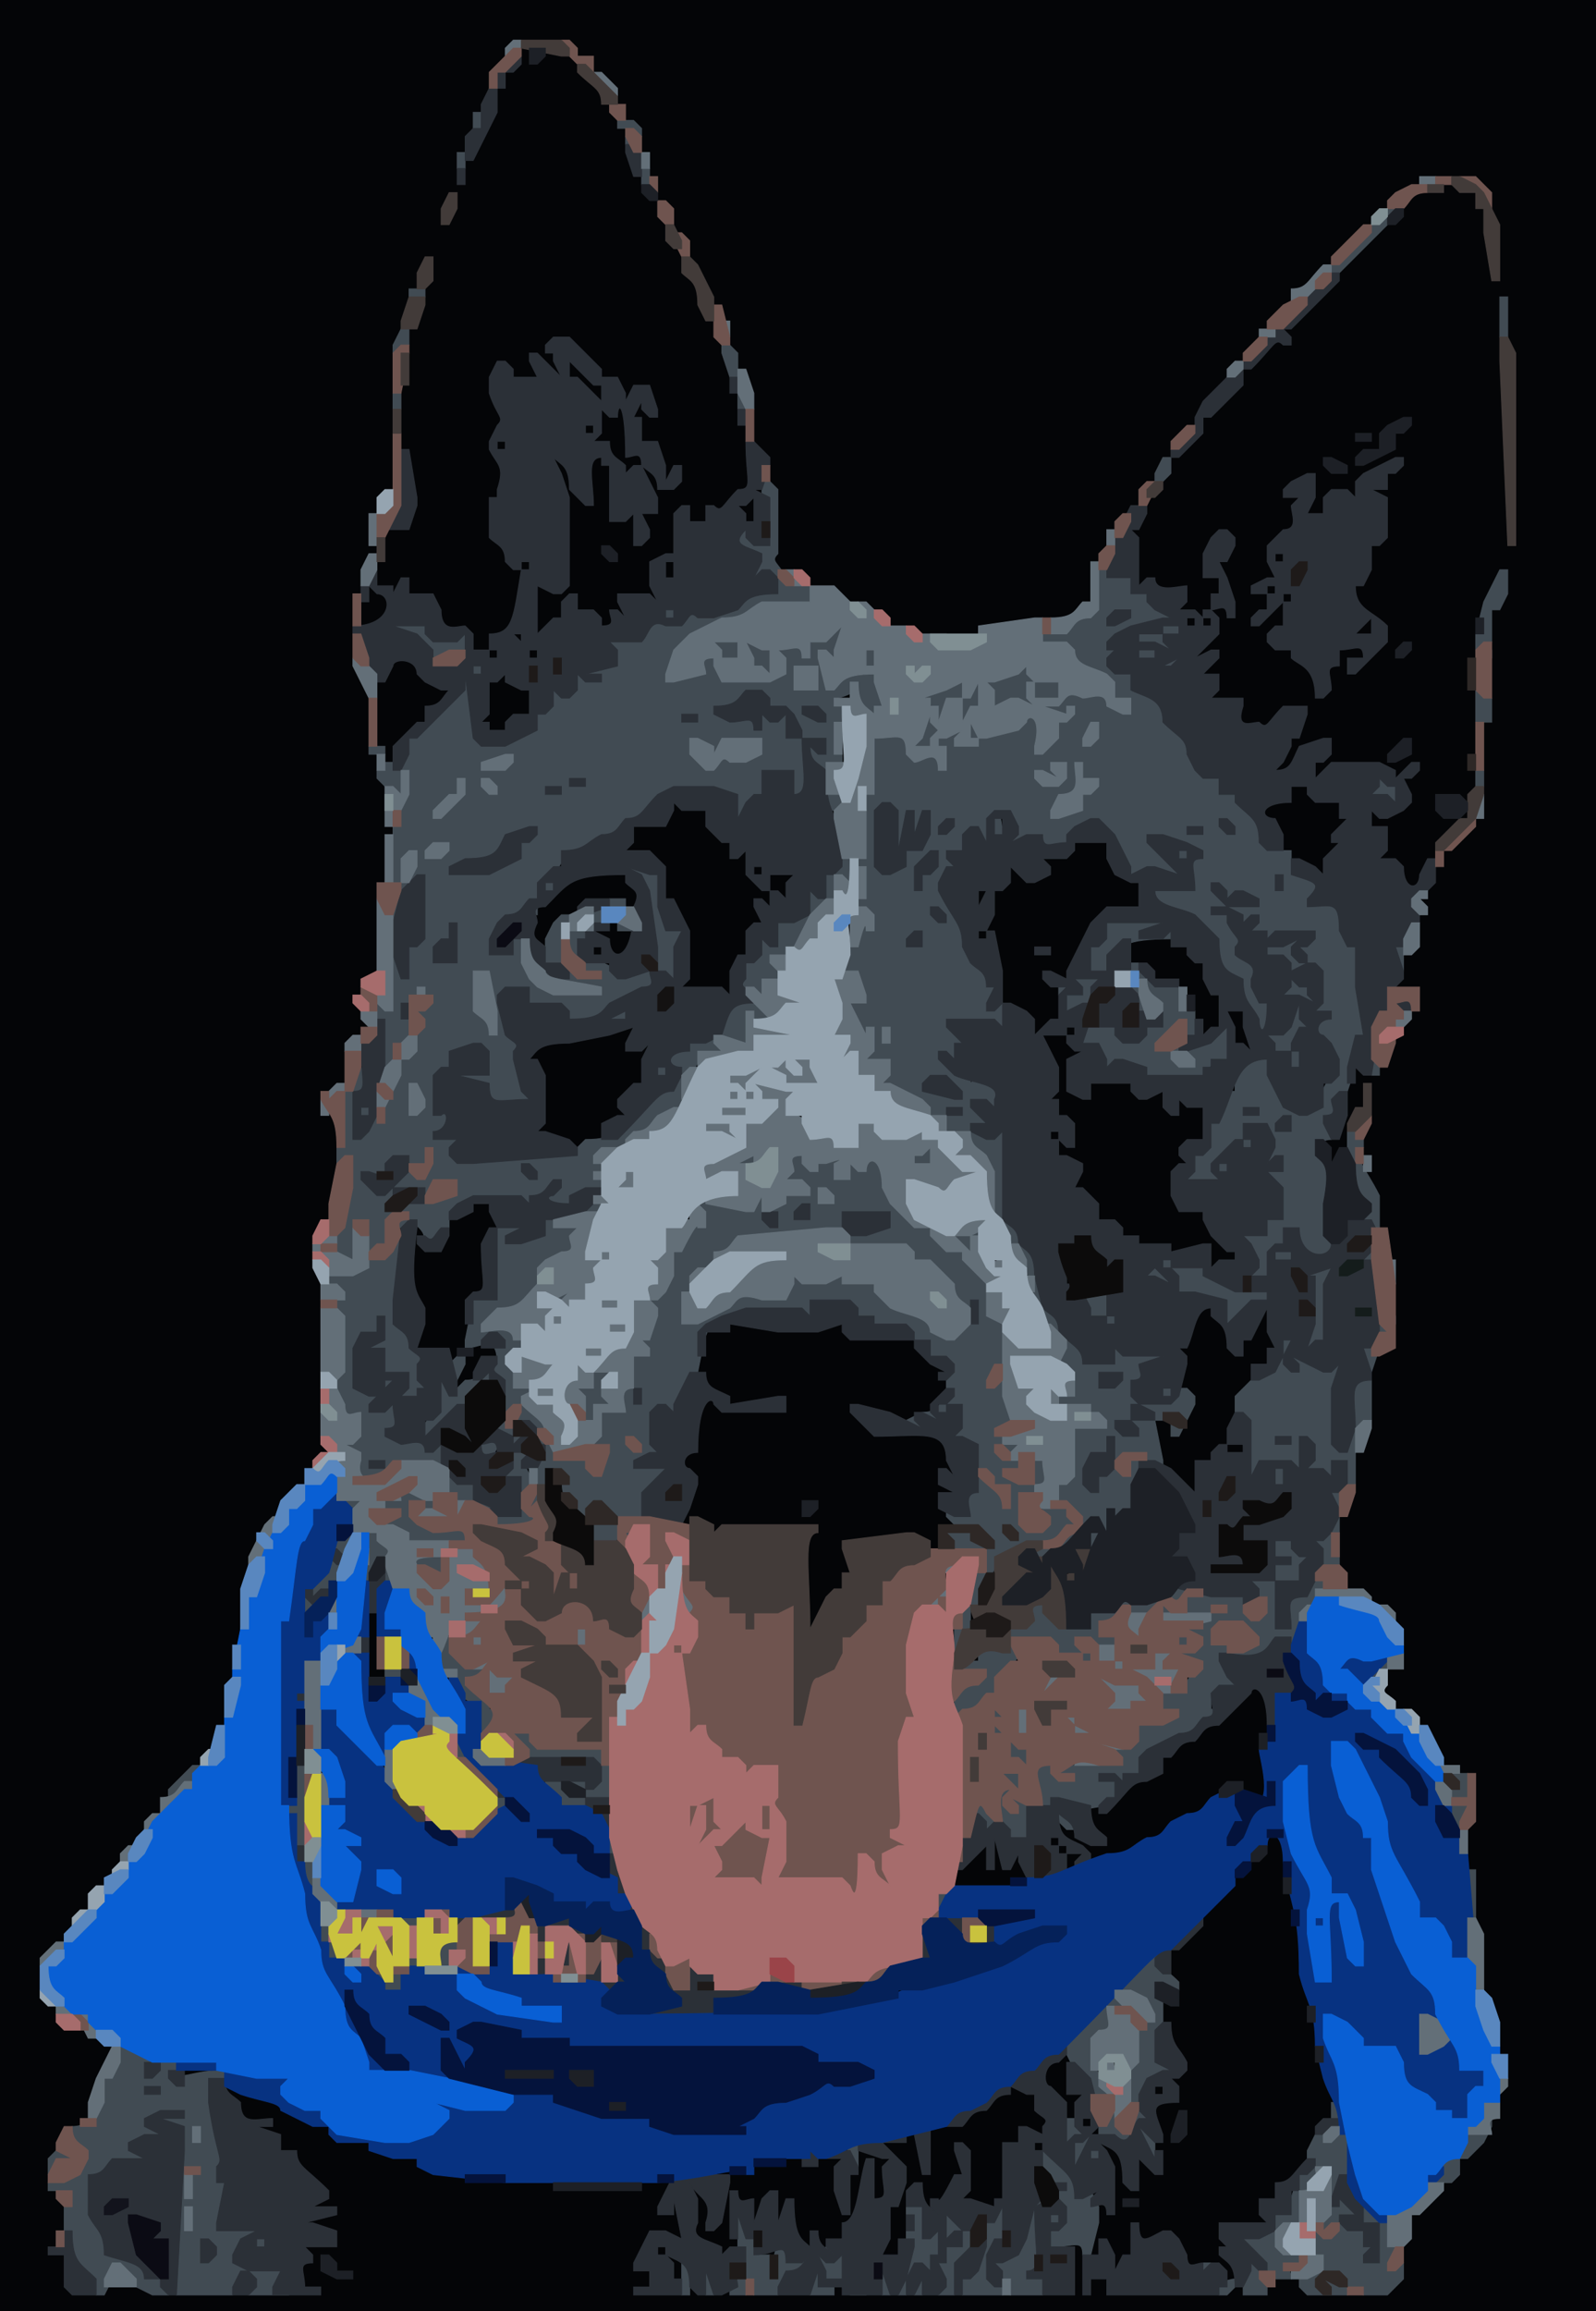 <svg xmlns="http://www.w3.org/2000/svg" xmlns:xlink="http://www.w3.org/1999/xlink" width="100%" height="100%" viewBox="0 0 199 288" preserveAspectRatio="xMidYMid meet" ><g style="fill:rgb(4,5,7);fill-rule:evenodd;stroke:rgb(4,5,7);stroke-width:0.1" id="l1"><path d="M0,0h199v288h-199zm150,74h1v2l1-1h1l1,2l-1-2l-1-3v2z"/><path d="M49,82h3c0,2,1,2,3,3l1,1v1l-1,1h-2v2l-3,3h-1v2h-1l-1-2v-8l1-2zm13,2h1l2,1l1,1v3c-2,0-2,1-3,2h-2l-1-1v-3l1-2zm22,16h1l3,1c0,2,1,2,3,4c0,2,1,1,2,1l1,3v-1h1c0,3,1,1,4,1v1l-1,2h-1l-1-1v2l-1,2l-1,1h-1v3l-1,2h-1v3h-5l-1-1v-1c1-6,0-6-2-10c0-4-1-4-2-5v-1h-3v-1l1-2c4,0,4-2,5-3zm50,5h4l1,2v2h2l1,1v3c-4,0-4,1-5,2h-1v2l-2,4l-1,1h-2l-1-1l2,2v4l-2,2l3-1h1v1c-1,1,0,1,1,2v1h-2v4h2v1l1-2h5l1,1v1l1-1h2l1,2v1l1-2h1l2,1v4l-2,1h-1l1,1v1l-1,1h-1v3h1v2h3l1,1c0,2,1,2,3,4v1l-2,1h-1l-1-1v-1h-4l-4-1l-2-1l-1-1v-1h-2c0-2-1-2-3-4v-2l1-1h-2l-1-1l-1-2v-1h1l1,1c0,1,1,1,1-2h-1l-1-1l-1-2v-1c1-3,0-3-2-7c0-2-1-2-3-3l-1-1l-1-4l-1-5v1h-1v-1l1-2h1v-3l-1,2h-1v-2l1-2h1c0,2,1,1,2,1v-2h1l2,2v-1c2,0,1-1,1-2c3,0,3-1,4-2z"/><path d="M71,109h7l2,2v2h-2c-5-1-5,0-6,1l-2,1h-1v2l-1,1h-1l-1-1v-2l1-2zm5,6h1l2,1v4h-3v-3c-2,0-1,1-1,2h-1l-1-1v-1l1-1zm65,2h5l2,1l2,2l2,4v4l-1,1h-1l-1-2c0-3-1-3-2-4v-1h-3l-1-1v-1h-3v-1zm12,9h2l1,2v3h-1l-1-1l-1-2zm-77,2h3v2l-1,1l2-1h1v2l-1,3l-2,2h-1l1,1v1l-1,1h-2v2l-2,1h-2l-3-1l-1-1v-6c1-1,0-1-1-3v-1l1-1l4-1z"/><path d="M59,150h2l1,1v2l-1,2h-1l1,5v1l-2,1h-1l1,3v2l-1,1h-1c0,2,1,2,1,1l1-1h3v1h-2v2l-2,2h-1l-1-3c0-2-1-1-3-1l-1-1v-3c1-2,0-2-1-4v-8h2c0,3,2,3,2,1l1-2l1-1zm90,13h2l2,2l1,3q0,1,3-5h1l1,3v2l-1,2h-2v3l-1,1h-1v4h-1v2h2v1h-2l-1-1v3h-1l-2-1v4h-1l-4-4v-5h2c0,2,1,1,2,1v-3h1l-2-2v-5l1-2h1l-1-1v-1z"/><path d="M91,165h14l1,1v1h8l2,2v1h2v4l-2,2l-2,1h-3l-4-1l-1-1l3,3v1l6-1h3l1,1v5h-1l-1-1v2h2v1c-2,0-2,2-1,2l1,1v1h-2v3h-1l-2-1v-1l-1,1h-8l1,1v3l-1,2l-1,1h-1v2l-1,2h-1l-1-7v-5q2-1-2,0h-9l-2-1v-1l-1,1h-1v-2l1-3h1l-2-2v-2c2,0,1-2,1-4l1-3h2l1,1v1h8c0-2-1-1-7-1l-2-1l-1-1l-1-2v-2l1-3z"/><path d="M46,201h1l1,7v1h-2zm110,9h2v14h-3c0-2-2-2-2-1l-3,3l-2,1c-2,0-2,1-3,2l-4,2l-3,1h-2c-1-1-1,0-2,1h-1c0-2-1-2-2-3v-1l1-2h1l1,1v1h2l2,1l-2-2v-3h1c1,1,1,0,4-3l2-1h2v-2l1-1l1-1c2,0,2-1,3-2c2,0,2-1,6-5zm-32,19h1v4l1-2h1l1,1v2l-2,1h-7v-2l3-3h1l1,3zm8,27h2v1l-1,4h2v1c-1,1,0,1,2,3v1h-1l-1-1v-1h-3v-1c1-1,0-1-2-3v1c-1,2,0,2,1,3v3l-1,1h-1v-1l1-1h-2v-1l-1,2c-2,0-1,2-1,10h-1c0-3-1-2-4-2l-1-1v-1c1-5,0-5-1-6l1,1v3l-2,4l-1,1h-1l-1-1v-3l-1,1h-1v6l-1,2h-2v-2l1-4l1-3h1c0-2-1-2-2-3v5h-2l-1-5v6l-1,2h-2v2l-2,1h-1v-2l-1,2h-1l-1-1v-5l-1,3h-1l-1-2q0-1-1,2h-1l-1-1v-1l1-1l-1,1h-1v-2v7l-1,1h-1l-4-2v-7h1v2h2l1,3v-5l1-1l3-1l4-1h7v4v-1l1-1h1v-3h3l1,1l-1-1v-1l3-1h2l1,5v-6c4,0,4-1,5-2c2,0,2-1,3-2l2-1h2l1,1v-1l1-3z"/></g><g style="fill:rgb(65,75,83);fill-rule:evenodd;stroke:rgb(65,75,83);stroke-width:0.1" id="l2"><path d="M59,14h1v2h-1zm18,1h2l1,1v1l-1,1h-1v-1l1-1h-2zm-20,4h1v2h-1zm23,2h1v2h-1zm93,5h1v1l-7,7h-1v-1zm-122,10h2v1h-2zm136,1h1v5h-1zm-137,4h1v2l-1,1h-1v-1zm40,2h1l1,1v3h-1l-1-3zm-41,6h1v2h-1zm43,0h1v2h-1zm53,8h1v2l-1,1h-1v-1zm-50,3h1l1,1v8c-1,1,0,1,1,3v1h3v2c-6,0-6,1-8,2c-3,0-3,1-5,2c-2,0-2,1-3,2h-1c0,3,4,3,3,2v-1h2l1,1c0,2,2,1,5,1l1,1l-3-3v-2h7l1,2v-2c2,0,2-1,3-2h1c0,3,1,3,2,4v1h-1l-2-2v1c-1,4,1,2,5,2l1,1v3l-1,1h-1l-1-1c0-3-1-1-3-1l1,1v7l-2,1h-1l-1-1v-2h1l1,1v-2h-3l-1-1l-1-2v3h2l1,4v3h-2c0-3-1-2-3-2l-1-1v3l-1,1h-1v2h-1c0-3-3-3-8-4v1c-2,0-2,1-4,3c-2,0-2,1-3,2l-4,2c-3,0-3,2-4,3h-1l1,1v1h-1l-1-1v2l-1,1h1v1h-1c-1-1-1,0-3,1h-1v2l-1,2h3v-2h1v3l1-1h1l1,1v-3l1-2l1-1h1v1h-1c0,5,1,5,2,6v1h3l-2-1l-2-2v-3h2c0,4,3,4,4,5v1l1-1h3l1,1v1l-2,1c-2,0-1,1-1,2l-1,1h-2v-1l2-1c-2,0-2,1-3,2h-4l-1-1v-1h-4c0-2-3-2-3-1l-1,1h1c0,4,1,4,2,5v1c-1,1,0,1,1,5v1l-4,1h-1v-3h-4v-1h4c0-3-5-3-5-1l-1,1h-1v5l1-1h1v3l-2,1h3c0,3,2,2,15,2v-1l1-1c4,0,4-1,9-6h2v-2l1-1l-2,1h-1v-1l1-2c3,0,2-1,2-3l1-2h1v2l-1,2l2-1h1l1,1v-4l1-1h4l1,1v1h-2l-1-1v4l-3,1c-3,0-3,2-4,3h-1v4l-1,1c-2,0-2,1-3,2c-2,0-2,1-3,2h-3v3l-1,1h2v1c-3,0-3,1-5,2h-3v-1l1-1l-1,1l-2,1h-4c-3-1-3,0-5,1h-1v2l-2,2h-1c0-2-1-2-3-4v-1c4-1,3-1-1-2v2l-1,1h1l2,1v1h-2l-1-1v3l-1,1h-1v-4h-2v5h-2l-1-4v-1h1q0,1,1-4h1l-1-4v1h-1v-2l1-7l1-3h1l1,2v1c-2,0-2,3-1,2h1v1l-1,2l-1,1l1-1h1v-2h1l1,1v-3l1-3l1-2l1-1h1v-3h1l-1-1v-1l1-1h1l-1-1v-1l-2,2h-1l1,2v3c-2,0-2,3-3,5h-1v-10h1q0,1,1-6h1v3l1-4l1-1h1l-1-1v-5l1-2l-2,2h-1v4l-1,1h-1v-1l1-4h1l-1-1v-7l1-4l1-3l-1,3h-1l-2-2v-1l1-1h1l1,1v-2l1-2l6-6h1v-2l1-1h1v1c-1,8,0,8,3,9v-1l2-1h2v-2l1-1h1v-2h1l1,1v-1l1-2l1-1c4,0,3-2,3-3l1-1h2l1,1v-1l1-2l2-1h1v1l-1,1c2,0,2-1,3-2h1l2,1v-1c3,0,3-1,4-2c4,0,3-2,3-3l-1,1h-1v-2l1-1h-2l-2-1v-1l1-1h1l1,1c0,1,2,1,1-5zm-50,88h2l1,1v-1l2-2h2l1,1v-2l1-2l-1,2h-2l-2-1v1l-3,3z"/><path d="M137,71h1l3,1v2h2l1,1v1h2v1l-1,1h2v1c-2,0-1,1-1,2l-2,1h-2v-1h2l-2-1v-1l3-1c-4,0-4,1-6,2h-1h3v1c-2,0-2,1-3,2h1l2,1c0,2,2,2,4,3c0,3,1,3,3,5l1,2c0,2,1,2,3,3v2h2l3,3l1,3v1h3v3h3l1,1v3l1-1h1c0,4,1,4,2,6v-1h1v12l-1,4l-1,3l-1,1h-1l1,1v1c-2,0-1,1-1,3c-2,0-2,2-1,2l1,1v12h-4c0-4-2-4-2-2l-1,1h2v1h-2l-1-1v3h-2v-1l1-1h-1c0-2-1-2-2-3v-1h1v1h3v-2c2,0,1-1,1-3c1-1,0-1-1-2v-1h2c0-2-1-1-2-1c0-5-3-5-2-3v1h-1c-1-1-1,0-2,1h-1l1,1v1l-1,1l-2,1h-1l-1-1v-1l1-2l1-1h1v-3l2-4h1v-4h4l2,4v2c5,0,5-3,6-4h1v-2h-1c0-2-1-2-2-3v-2l2-1h-2l-2-1l1,2v1l-1,2h-1l1,1v2h-1v-2h-2l-1-1v-1l2-1h1v-3h1l-2-1v-1l1-1h1l3,3l-1-1v-1c1-2,0-2-1-3v-1v2h-2l-1-1v-1h-2v-1l4-2l-3,1h-1l-2-1l-1-1v-1h-2l1,1l1,2v1l-1,1h1l2,1v5l1-1h2v1h-2v4h-1l-2-4c0-3-2-3-3-4c0-4-1-4-3-6c0-1-2-1-5-2l-1-2v-1h5l1,1c0-3-1-3-2-4v-1l1-1h-3v-1h-2l4,4v1h-6l-1-1l-1-2c0-2-1-2-2-3v-1l-1,1c-2,0-2,1-3,2l-2,1h-1c0-2-2-1-4-1v-4c-2,0-1,1-1,3h-1v-2l-1,3h-1l-1-2v1l-1,2c-2,0-1,1-1,2l-1,2c-1,1,0,1,2,5l1,3c0,2,1,2,2,3l1,2v3v-1h1v3h-1l-3-1v1c-2,0-1,1-1,2l-1,2h-2h1l1,1v1h2v1l1-1h2l1,1v2l-1,1h-1l-2-1l2,2v1l-2,1h4l1,3v2c-1,6,0,6,1,7c0,2,1,2,2,3l1,3c0,4,1,4,2,5c0,2,1,2,3,4v2h4v-2h1l5,1v1h-3l1,1v1c-2,0-1,2-1,3c2,0,2-1,3-2h1v1l-1,1l2-2h1l1,1v1l-2,4h-1v-2l1-1l-2,1h-1l-2-1l-1-1v2h3l1,5v1h-1l-1-1v-1l-3,1h-2v-1l1-2l-1,2h-2v2h-1c0,2,1,2,2,3v-2l1-1h2l1,1v-2h1v3l-1,3l-1,1h-1l-1-1l1,1v1l-1,1h-1v2h-1v-2l1-2l-1,1h-1l-1-1v3l-1,1h-1v-1l1-1l-1,1c-4,0-4,1-6,2c-2,0-2,2-4,6h-1v3l-1,3h-1v-3l1-3h1v-4h2c0-3-4-2-6-2v-1c2,0,1-1,1-2h3l2,1l1,1l-2-2v-1h-3l-1-1v-1h1l2,1l-1-1v-2c2,0,1-2,1-4c1-2-1-2-2-3v-1c1-3-1-3-1-2l-1,1l-2,1h-2v-1l2-1c2,0,2-1,3-2h1l-1-1v-2l1-1h-1l-2-1v-2h-2l-1-1v-1h-4l-2-1l-1-1v-1h-5v2h-7c-1-1-1,0-4,1c-2,0-2,1-3,6l-2,4l-1,1c-3,0-2,4-2,5l-1,1l-2,1h4v1l-2,2h-1l1,1v1l-2,2h-1l1,1v1h-1c-1-1-1,0-2,1h-1l-1-1v-2l2-2h-1c-1-1-1,0-2,1h-1c0-2-1-2-2-3v-1l1-1h-1l-2-1v2h-1v-6h1l1,1v2h4l2,2v-4v1h-1v-2l1-3c3,0,2-1,2-3h2v-4c2,0,1-1,1-2l1-3h1l-1-1v-1l1-1c1,0,1-2,2-5l2-4h1l1,1c0-2-1-2-2-3v-1h2l5,1v1l1-2h1c0,3,1,3,2,4l-1-2v-1c2,0,1-1,1-2h1l3,1l-1-1v-1h-2v-3h2l1,1l-1-1v-3h1l1,1v3l-1,1l2-2h3v1h-2v2h2v-2h1l1,1v-2h2l1,1c0,5,1,5,3,7v1h2l2,2v1c2,0,1-1,1-2l2-1h1v1l-1,2c-1,1,0,1,2,3l1,3v1l-1,1h2l1,4v1l-1,1h-1v2h-1h2l1,2v4l-2,1h1l2,1v1h-2l2,1v1l-2,1h2l2,1l-1-2v-1l2-1h1v4l-2,1c-2,0-1,4-1,5h2v-3h3l1,1l-2-2v-2l1-1h1v-6l4-1h-1l-1-1v-1h-4v-1c2,0,2-3,1-3l-1-1v-2c1-1,0-1-2-3l-1-2c0-4-1-4-2-6c0-2-1-2-2-3l-1-2v-6h-1c0-2-1-2-2-3v-2h-3v-2l2-1l-2,1h-2l-1-1v-1h-2l-2-1l-1-1v-1l1-2h-3v-1l1-3l-1,1h-1l-1-2v-2l2-1h-1v-3h-2v-2l1-1h1v-4h1l-1-1v-11l1-3h1l-1-4v-1l1-2l3-1h1l1,3v1l2-2h1h-3v-1l1-3h1l1,1c0-2-1-2-2-3v-1l3-1h2l1,2v-2h1l1,2v1c-2,0-1,2-1,4l1-1c4,0,4-1,5-2l2-1h2h-8l-1-2v-1l1-1l3-1h1l1,1v1h3c0,2,1,1,6,1v2h2l1,1v-2h-2l-1-2v-1h-2l-2-1l-1-2v-1h-3v-1c3,0,3-1,4-2l2-1h1z"/><path d="M187,71h1v3l-1,2h-1v4h-1l1,1v1h-1l-1-1v-2l1-4zm-137,6h2l2,2v1l3-1h1v2l-2,1h-2l-2-2v-1h-3v-1zm39,3h3v2h-2l-1-1zm19,1h1v2h-1zm39,0h1v1l-1,1h-2v-1zm37,5h1l1,1v3h-2zm-138,7h2v1h-2zm138,3h1v2h-1zm-12,1h1l1,1v2h-1l-2-1v-1zm-69,2h2v2h-2zm1,3h1v2h-1zm-29,5h3l3,1l1,1l1,4v3h2v2l-1,4h-1l-1-1l-1-3l-1-7c0-2-2-2-5-3zm30,0h1v3h-1q0-1-1,2l-2,2h-1v2l-1,2l-2,1c-2,0-1,1-1,3h-2v2h-1l-2-1v-1l1-2l1-1h1v-2h1l1,1v-3l2-1h2v-3h1l1,1v-3z"/><path d="M76,112h2v1h-2zm-2,1h1v2h-1zm5,1h1v4h-1v-2h-2v-1zm59,1h7l1,1v1c-6,0-6,1-7,2h-1v2h-2v-3l1-1h1zm36,3h1v3h-1zm-33,2h1l2,2v1h3v3h2v3h-1l-1-2v1l-3,3l2-1h1v1l-1,1h1l2,1l-1-1v-2c3,0,3-1,4-2h1v4c-2,0-2,1-3,2h-7l-3-1v-1l-1,1h-1l-1-1v-2h-2v-2h4l1,1v1c2,0,2-1,3-2c2,0,2-3,1-3l-1-1v2h-1l-1-2v-1h1l1,1c0-2-1-2-2-3zm-7,2h3v1l-1,2l-1,1h-2l-1-2v-1h3h-1z"/><path d="M171,132h1v2h-1zm-3,9h1l1,1v1c-1,2,0,2,2,6v4h-1l-1-1v-1c1-1,0-1-1-2l-1-4zm-54,1h1l1,1v2h-2v-1l1-1l-1,1h-1v-1zm-20,1h1v1l-1,1h-2v-1zm-21,7h2v1l-2,1h-3v-1zm-5,2h1l3,1v3l-2,1c-2,0-2,1-3,4l-2,2l-3,1q-1,0,2,1l1,2v1l-1,1h-1l1,1v3h2v1l-2,2l1-1h1l2,2v1h-2l-2-1l-1-1c0-4-1-4-2-5v1l-7,7h-1c0,2,1,1,2,1v3h-1c-5-1-5,0-6,1h-4v-2l1-1h-2l-1-1v-1h3l-2-2l-1-2v-13c1-1,0-1-1-2v-1l1-1h1c1,1,1,0,3-1c2,0,2-1,3-3h1v8c-1,3,0,3,1,4c0,2,1,2,2,3v4l-1,1h-2v-1l1-2h-3v-3h-2v-1c2,0,2-3,1-3v2h-2v2h-1l1,3v1l-1,1h2c1,1,1,0,2-1h1v1l-3,3l2-1h1l1,2v1l-2,1c5,0,5-2,6-3h1v-4l1-2l1-1h1v1l-1,2h-1v2l2-2c2,0,2-1,3-2h1c0-4-2-2-4-2v-1l1-5c3,0,2-2,2-7l1-2h3v1l-2,1l2-1h3z"/><path d="M170,156h1l1,1v4h-1l-1-4zm-25,1h1l4,1l4,2v1h4v1c-2,0-2,1-3,2h-1l1,1v2h-1l-1-2c0-3-4-3-6-4c0-2-1-1-5-1v-1l1-1zm18,1h3v2l-1,7l-1,1h-1zm-94,3h2v1h-2zm66,0h3l1,1v3h-1l-2-1l-1-1zm36,3h1v1l1-1h1v1l-1,1h-2zm-10,2h1v1c-1,2,1,2,3,3v1l1-1h1v11l1-3h1l-1-4v-2l1-1h1v-3l1-1h1v1l-1,3h-1l1,1v5l-1,1h-1v7l-1,1h-1v2h-1v-2l1-1h1c0-3-2-3-2-1h-1l-2-1v-1l-1,1h-1l-2-1v1h1v2h-1c0-2-1-2-2-3v2h-1l-1-4v-2c1-1,0-1-1-2v-2l3-3c2,0,2-2,3-4z"/><path d="M74,171h2v4h-2v2h-1l-1-3v-1h2zm-12,6h1l2,2v1h-1c-2-1-2,1-3,2h-1v-2l1-1h1zm2,4h2v1c-1,1,0,1,1,4v4h-5v-1l3-1h1c0-2-1-1-2-1v-2l1-1h-2v-1zm-9,3h2l2,1v2h3v1h-3l-2-1l-2-2zm-5,2h3l1,1v1h-1l-2-1l1,2v1h6v2h-7l-2-1l-1-1v-1h2l-2-1v-1zm-7,1h2v1h-2zm123,2h1v6c-2,0-1,1-1,2l-1,1h-1v2l-1,1h-1v4h-1c-2-1-2,0-3,2c-5,0-4,2-4,3l-2,1h-1v2h1v1c-2,0-2,1-3,2l-4,2c-2,0-2,1-3,3c-2,0-2,1-3,3l-1,1l-6,1h1l1,1v1h-1l-1-1v-1c-3,0-3,2-4,3h-2l-1-1v-2l-1,2h-1l-2-2v-1l1-1h1l1,2v-3c2,0,1-1,1-2h2v2l-1,1h2c0,2,1,1,2,1l-1-1v-1c1-1,0-1-2-3l-1-1c0-2-1-2-2-3v-3h1l1,1v1c-1,1,0,1,2,3v2h3v1l1-1h8l-1-1v-1l2-1h1v-2l3-1h2l-2-1v-2c3,0,3-2,4-3q1,0-2-1v-1c2,0,2-1,3-2l-2,1h-1v-1l1-1c2,0,2-1,3-2h-3v-2l-2,2h-5c-1-1-1,0-2,1h-2v2h2v1h-5h1l1,1v1h-1l-3-1l-1-1v-1l-1,1c-3,0-3,2-5,4h-1v2l-2,2l-2,1h-1v-3l1-1l2-1q1,0-2-1v-1h2v-2h3l1,1v-3c2,0,2-1,3-2h-1v-1h2l2,2v1h4v-2c3,0,3-1,4-2h5l1,1v-2h10l1,1l-1-1v-1h3v-2l2-1h-2v-2h2l2,2v1l-1,2h-3l1,1v1h3v-2c2,0,1-1,1-5l1-1h1z"/><path d="M43,191h1v2l-1,1h-1l1,1v1l-3,3h-1v2h-1v-2l1-2l1-1h1v-2l1-2zm3,0h1l2,2v1h-2v2l-1,1h-1v-2zm83,2h2v1h-2zm-79,1h5v2h-2l-3-1zm-2,1h1v2h-1zm6,8h1l1,1c0,2,1,2,2,3v1h2v1c-2,1-1,1,1,3v1h2v1l-2,2h-1c0-4-2-4-3-5v-3h-2l-1-4zm118,4h1v1l-2,2h-1v-1zm-124,1h2v1h-2zm16,8h2l1,1v1h8l1,2v4l-3,1h-3l-2-2v-1l1-1h5v2v-1h1l-1-2v-1h-8l-2-2z"/><path d="M57,217h1v2h-1zm-33,3h1v1l-3,3h-1v-1zm13,0h1v10h-1l-1-4v-1zm144,1h2v3h-2v-1l1-1l-1,1h-1v-1zm-119,3h1v2h-1zm119,1h2v2l-1,1h-1zm-105,4h1v2h-1zm-38,3h1v3h-1zm145,1h1v6h-1zm-65,2h1v1l-1,2h-1v-2zm-69,3h4v1l-1,1h-2l-1-1zm-9,2h1l1,2v2h-1l-1-2zm14,2h4v1h-2v2h-1l-1-1zm90,1h1v1c-1,1,0,1,2,3v1h-2v-1v9l-1,1h2v1l-1,1h-2v2l-1,1h-1v-5l1-4l2-2h-1v-2h-2l-1-1v-1z"/><path d="M51,244h1l1,1v1h-1l-1-1zm-5,1h1l1,1v1l1-1h1v2h-2l-2-2zm92,4h2v1c-2,0-1,2-1,3l-2,1h-1c0,4,1,4,2,6v2h-1l-1-1c0-2-1-2-2-3l-1-2v-2zm-123,6h2l2,1v1l-1,2l2-2h2c0,3,1,1,6,1v1h-2l1,3l1,7v3v-1h1v1l-1,5l-1,1h5l1,1v1h-1c-2-1-2,1-3,2h2l4,1l1,2v1h-5v-3l-1,2l-1,1h-7v-18l1-3h-3v-1l3-1l-3,1h-2l2,1v1l-4,2h2v1c-4,0-4,1-5,2c-2,0-2,5-1,5l1,2c0,3,3,3,5,4v2h2l1,1v1h-2l-2-1l-2-2q0-1-2,3h-1c0-2-1-2-3-4l-1-4v-3l1-2h-3v-1l2-1h2v-2c1-1,0-1-1-2v-2c3,0,3-3,4-6z"/><path d="M166,262h1v2h-1zm-28,1h1c0,2,1,2,2,3v2h-1l-1-1v-1h-2v-1zm3,0h2v1c-1,1,0,1,1,2v3h-1l-2-4zm-8,1h1l2,2l1,2v1h-1l-1-1v2h-1l-1-3zm52,0h1v1l-1,2l-2,2h-1v2l-1,1h-2v-1l1-2h2v-2zm-20,1h1l2,1v5c-1,3,2,3,5,6l1,3v2l-1,1l1-1h1v2l-2,2h-3l-2-1v-1v2h-5l-1-1v-1l1-1h2l2,1l-2-1l-1-2v-3l1-2l1-1h1l-1-1c0-4-2-4-2-2l-1,1h-1v4l-2,1h-1l1,2v1h2v1c-2,0-1,1-1,2h-2l-2-2l1,2v2h-3v-3l1-1h1l-2-2v-1l2-1h2v-2c2,0,2-3,3-5l1-1h1l-1-1v-1l1-2z"/><path d="M106,267h1v3l-1,1h-1v-1zm-99,1h2v1h-2v2h-1v-2zm123,0h1l3,3v3l1-1h1l1,2v2l-1,4h-1c0-2-1-1-4-1v-4h1l1,1l-1-2v-2l1-1h-2l-1-1zm-1,6h1v6l-1,3h-1l2,1v2h-4c0-2-1-2-2-3v-1l1-1c2,0,2-2,3-6zm-16,1h2v4l1-1h1v3l-1,2h-1l-1-1l1,2v2h-1v-2l-1,2h-1v-2l1-4h1l-1-1zm11,0h1v4l-1,2h-1c0,3,1,3,2,4v1h-5v-2l-1,2h-2v-4l1-2h2c0-2-1-1-2-1v-3h1l2,2v3l-2,2h1v1l1-1h1v-3l1-3z"/><path d="M92,276h1l1,3v2h2q0,3,1-2h1l1,1v1l-1,1l2-1h1v1l-1,1h-2v2l-1,1h-3v-2l-1,2h-2v-1l1-1h1l-1-4zm13,3h1v2c-1,3,0,3,2,4v1h-2l-1-1v-1h-2v-1h-1v2h2v1h-3v-3l1-2l1-1h1l1,1zm-20,3h1v4h-1zm65,0h1l1,1c0,2,1,1,2,1v1l-1,1h-1l-1-1l-1-2zm-62,1h1v3h-1zm22,0h1v3h-1z"/></g><g style="fill:rgb(43,48,55);fill-rule:evenodd;stroke:rgb(43,48,55);stroke-width:0.1" id="l3"><path d="M64,7h1v1l-1,1h-1v2h-1v3l-3,6h-1v-3l1-1h1v-3l2-4zm14,11h1l1,1v3h-1l-1-3zm-21,3h1v2h-1zm109,13h1v1l-5,5l-1,1h-1l1,1v1h-1c-1-1-1,0-4,3h-1v2l-4,4h-1v2l-3,3h-1v-1l2-2h1v-2l1-2l12-12h1v-2c2,0,2-1,3-2zm-97,8h2l4,4v1h2l1,2v1l1-2h2l1,3v1h-1l-1-1v-1l-1,2h1v3h2l1,3v2l1-2h1v2l-1,1h-2c0-2-1-2-2-3c0-2-1-1-2-1c0-7-1-7-1-5h-1l-1-1v3l-1,1h2c0,2,1,2,2,3v1l1-1h1l2,4v2h-3h1l1,2v1l-1,1h-1v-4l-1,1h-2v-7h-1v-1c-2,0-1,3-1,6h-1l-2-2c0-3-1-3-2-4l1,2l1,3v11l-1,1h-1l-2-1v6l2-2h1v-2l1-1h1v2h2l1,1v1c2,0,1-1,1-2h1l1,1l-1-2v-1h4l1,1l-1-2v-3l2-1h1v-5l1-1h1v3v-1h2v-2h1c1,1,1,0,3-2c2,0,1-1,1-6h1l2,2v1l-1,3h-1l2,1v6h-2l-1-1v-1c-2,2,0,2,2,3v1l-1,2l1-1h1l1,1v2c-4,0-4,1-5,2l-3,1h-2c-1-1-1,0-2,1h-2c-2-1-2,1-3,2h-4l1,1v2l-4,1h2v1h-2l-1-1v2l-1,1h-1l-1-1v2l-1,1h-1v2l-4,2h-3l-1-1l-1-8v2l-6,6h-1v2l-1,2h-1v-3l3-3h1v-2c2,0,2-1,3-2h-1l-2-1l-1-1c0-2-3-2-3-1l-1,2h-1l-1-1l-1-2l-1-3v-1c5,0,5-4,3-4l-1-1v2h-1v-2l1-2h1v2h2v1l1-2h1v2h3l1,2c0,3,2,2,3,2l1,1v2h2v-2c3,0,3-2,4-8h-1l-1-1c0-2-1-2-2-3v-5h1l1,2l-1-2v-1c1-3,0-3-1-5v-1l1-2c1-1,0-1-1-4v-2l1-2h1l1,1v1h3l1,1l-1-1l-1-2v-1h1l3,3l-1-2v-1l1-1l-1,1h-1v-1zm-6,13h-1v1h1zm2,15v1h1v-1zm0,9h-1l2,2l-1-1zm-3,2h-1v1h1zm-9-3h-4l3,1l2,2v2l3-1h1v-3l-1,1h-3l-1-1zm7,12h1v1h2v-1l1-1h2v-3h-1l-2-1v-1l-1,1h-1v4zm24-13v-1h-1v1zm0-5v-2h-1v2zm8-9l1,1v1h1v-3l-1,1zm-17-13v-2h-1l-4-4l1,1v2h1zm-16,33v1h1v-1zm8-1v-1h-1v1zm7-29h-1v1h1z"/><path d="M91,47h1v2h-1zm1,4h1v2h-1zm-42,5h1l1,6v1l-1,3h-3v-1l1-2h1zm124,1h1v1l-1,1h-1v2h-2l2,1v5l-1,1h-1v3l-1,2h-1c0,3,2,3,4,5v2l-4,4h-1v-2h2c0-2-1-1-3-1v2c-2,0-1,1-1,3l-1,1h-1c0-4-2-4-3-5v-1h-2l-1-1v-1l1-1h1v-3l-3,3h-1v-1l1-1h1v-2h-2v-1l2-1h1l-1-2v-2l2-2c2,0,1-2,1-3l1-1h-2v-1l1-1l2-1h1v3l-1,2h2v-2l1-1h2l1,1v-2l1-1zm-15,12v1h1v-1zm0,4h-1v1h1zm12,6v-2l-2,2zm-11-5v1h1v-1z"/><path d="M141,63h2v1l-1,2h-1l1,1v6l1-1h1c0,2,3,1,4,1v2l-1,1h2l1,1v-1h1v-2h1v-2h-2v-3l1-2l1-1h1l1,1v1l-1,2h-1l1,2l1,3v2h-1c0-2-1-1-2-1l1,1v2l-3,3l2-1h1v1l-2,2h2v2l-1,1h4v1c-1,3,1,2,2,2c1,1,1,0,3-2h3v1l-1,3h-1l-1-1l1,1v1l-1,2l-1,1c2,0,2-1,3-3l3-1h1v2l-1,1h-1v2l2-2h6l2,1v1l2-2h1v1l-1,1h-1l1,2v1l-1,1l-2,1h-1l-1-1v2h2v3l-1,1h2l1,1c0,3,2,3,2,1l1-2h1v3l-2,2h-1l1,1v2l-1,2l-1,1h-1l1,3v1l-1,1h-1c0,3,2,1,3,1v2l-2,1h-1l-1-1v2l-1,6h-1l-1-1v2h-1v-2l1-4h1l-1-6v-5l1-1l-1,1h-1l-1-2c0-4-1-3-4-3v-1c2-2,1-2-2-3v-2h1l2,1l1,1v-2l2-2h1h-2v-1l2-2h-1v-2h-3l-1-1v-2v1h-2v2c-4,0-4,2-2,2l1,2v2h-2l-1-1c0-3-1-3-3-5v-1h-2v-2h-2l-1-1l-1-2c0-2-1-2-3-4c0-3-2-3-4-4v-2h-2l-1-1v-1l1-1h2h-3v-1l1-1l2-1l4-1h1l-2-1l-1-1v-1h-2v-2h-3v-3zm5,20l2-2l-1,1l-2,1zm28,17v-2h-1l-1-1v1l-1,1h2zm-23-22v-1h-1v1zm-7,4v-1h-2v1zm4-4h1v-1h-1zm-6,2h2l2,1l-1-1v-1h-3zm4-1h1v-1h-2v1z"/><path d="M139,76h2v1l-2,1h-1v-1zm-46,10h2l1,1v1h2l1,1l1,2v1h3v2h-1l-1-1c0,2,1,2,2,3c0,5,1,5,2,8v4l-1,1h-1v3h-1l-1-1v3l-2,1h-2v3h-1l-1-1v2l-1,1h-1v2c-1,1,0,1,1,2v1c-3,0-3,1-4,4l-2,1h-2v-4v5c-3,0-3,2-1,2v1l-1,2c-2,0-2,1-7,6h-2v-2l2-1h1l-1-1v-1l2-2h1v-3l1-2l-1,1h-2v-1l1-2l-3,1l-5,1c-4,0-4,1-5,2h1l1,2v6l-1,1h1l3,1l1,1v1l-13,1h-2l-1-1v-1l1-1h-3v-1c2,0,2-3,1-2h-1v-5l1-1h1v-2l3-1h1l1,1v3h-4l4,1c0,3,1,2,5,2l-1-1l-1-4v-1c1-1,0-1-1-2l-1-4v-1l1-1h3v2h4l1,1v1c4,0,4-1,5-2l4-2c2,0,1-1,1-2l-3,1h-1l-1-1v-1h-3l-1-1v-2h1l1,1l-1-1v-1l1-1h2v1h-2l2,1c0,3,3,3,3-4c1-2,0-2-1-3v-1c-7,0-7,1-10,4c-2,0-1,1-1,2c-1,2,0,2,1,3v2h2l1,1v1h-2l-3-3v-2h-2v2h-3v-2l1-2l1-1c2,0,2-1,3-2h1v-2l2-2h1v-2c3,0,3-1,5-2c2,0,2-1,3-2c2,0,2-1,4-3l2-1h5l3,1v3l1-2l1-1h1v-3h4v3c2,0,1-3,1-7h-2v-3l-1,1h-1l-2-2l1,1v2h-1c0-2-1-1-3-1l-2-1v-1c3,0,3-1,4-2zm-1,3l2-2zm-17,18l3,1l2,1l1,2l1,7v2l-1,1h2l1,1v-4l1-2h-2l-1-3v-4h-1zm-7,4h1v-1h-1zm7,7h-1v1h1zm4,7l-1,1l-2,1h2v-1zm3,9h1v-1h-1zm-4-28h3l2,2v4h1l2,4v6l-1,1h5l1,1v-3l1-2h1v-3l1-1h1l-1-2v-1h1l1,1v-2h1l1,1v-2l1-1h-3v2h-1l-2-2v-3l-1,1h-1v-2h-1l-2-2v-2h-3l-1-1v1l-1,2h-4v2zm16,2v1h1v-1z"/><path d="M100,88h2l1,1v1h-1l-2-1zm-15,1h2v1h-2zm-14,8h2v1h-2zm-3,1h2v1h-2zm42,2h1l1,1v5l1-5h1v3l1-3h1v3l-1,2h-2v2l-2,1h-1l-1-1v-7zm14,1h2l1,2v1l-1,1l2-1h2c0,2,1,1,3,1v-1l1-1l2-1h1l2,2l2,4v1l2-1h1l3,1l-4-4v-1h2l3,1l2,1v1c-2,0-1,1-1,4h-6h1c0,2,3,2,5,3l3,3c0,4,1,4,3,5c0,3,1,3,2,5c0,2,1,2,1-2h-1l-1-2v-1c1-2-1-2-2-3v-1c1-1,0-1-1-3v-1h-2v-1h2l-2-2v-1h1l1,1v1l1-1h1l2,1v1h-4l2,1v1l1-1h1v1l-1,1h2v1l1-1h5v1l-1,1h-1l1,1v1h-1l-1-1v-1l1-1l-2,1h-2v1h2l1,1v1l2-1h1l1,1v4l-1,1h2v1c-2,0-2,2-1,2l1,1l1,2v2l-1,1h-1v3l-2,1h-1l-2-1l-2-4v-2c-4,0-4,4-6,8h-1v3l-1,1h-1v2l-1,1h4l-1-1v-1l3-3h1v-2h3l1,2v1l-1,2l1-1h1v2h-2l2,2v4h-2v2h-3l-1-1l2,2l1,2v1l-1,1h2v-3l1-1h1v-2h2c0,4,4,4,4,2l1-1h1v-2h3l1,2v1l-2,2h-2h3l1,4v6l-1,1h-1l1,3v1c-3,0-2,2-2,6l-1,3h-1l-1-1v-7l1-3l-1,1h-1l-4-2l1,1v1h-1l-1-1v-1l1-2l1-1l-1,1h-1v2l-1,2l-2,1h-1v-2h2v-2h1l-1-2v-3l-2,4h-1q-1-2,0,0v2h-1l-1-1c0-3-1-3-2-4v-1c-2,0-2,3-3,5h-1l1,1v1l-1,4l-1,1h-4l2,1v1h-3l1,1v1h-2l-1-1v-1h2v-2h1l-1-1v-2c2,0,1-1,1-2l3-1h-5l-1-1v2h-4c0-2-1-2-3-4c0-2-1-2-2-3l-1-4c0-3-1-3-2-4c0-2-1-2-2-3v-11l-1,1h-1l-2-1v-1h2l-2-2v-1h2l1,1v-1c1-2-3-2-5-3l-2-2v-1h1l1,1v-2h1l-2-2v-1h6l1,1v-3l-1,1h-1v-1l1-2h-1c0-2-1-2-2-3l-1-2c0-3-1-3-3-7v-1l1-2h1l-1-1v-1h2v-2l1-1h1l1,2v-3zm-2,10v2l2-4l-1,2zm0,6h1v-1h-1zm23,56v1h1v-1zm-6-8v-1h-1v1zm24,3l1-1h1v-7l1-2l-3,1h-1v2l1-2h1v4h-1l-1-1v2h2v1zm-2-11v-1h-2v1zm-3,4h-2v-2l-1,2h-1l-4-2v-1h-4l1,1v2h2l4,1v3l3-3h2zm-4-5h-1l-2-2l-1-2v-1h-3l-1-2v-3l1-1h1l-1-1v-1l1-1h2v-4h-2l-1-1v2h-1l-1-1v-2l-2,1h-1l-1-1v-1h-5v2h-1l-2-1v-4l2-1h-1l-1-1v-1h-3l2,4v3l-1,1h1v2h1l1,1v3h-1l-1-1v2h1l2,1v1l-1,2h1l2,2v2h2l1,1v1h2v1h4v1l4-1h1v3l1-1h2zm2-14h-1v1h1zm-3,3h-1v1h1zm-2-12v-1h2v-4l-2,2l-3,1h-1v-1l1-1h1v-2h1v2l1-1h1v-4h-1l-1-2v-2h-1l-1-1v-1h-2v-2l-1,1h-3v-1l3-1h-7v2l-1,1h-1v3h2v-2l2-2h1v4h-2v2h2l1,1v1l-1,1h-1v2h2v-2h3v2h-2v1l-1,1h-2l-1-1v-1h-2v-3l2-2l-2,1h-1v-1l1-1h-3l1,1v1h-2v2l2-1h1v2l-1,3h2l1,2v1l1-1h1l3,1v1h7v-1zm11,0v-2h-1v2zm1-5l-1-1v-2l-1,3l-1,1h-2l1,1v1h2v-1l1-2zm0-5h-1l-1-1v1l-1,1h-2h4l2,1l-1-1zm-7,8l-1-3v-2h-2l1,2v2h1zm-9-25v1h1v-1zm-23-2h1v-2h-1zm22,53h-1v1h1zm-6,0l-1,1h-1l-2-2v-2h-2l1,1v1h-2v4h1l1,1l1,2v1h2v-3h2l-1-1v-1zm-8-16h-1v1h1zm1-14h-1v-3l1-1h-2l-1-1v-1h1l2,1v-1l3-6l2-2h4v-3h-1l-2-1l-1-2v-2h-4v1l-1,1h-3l1,1v1l-2,1h-1l-2-2v2l-1,1h-1v3l-1,2h1l1,5v4h1l2,1l1,1v2l2-2zm11,31l-1,1h-1h2l2,1zm-10-30h-1v1h1z"/><path d="M118,102h1v1l-1,1h-1v-1zm34,0h1l1,1v1h-1l-1-1zm-86,1h1v1l-1,1h-1v2l-4,2h-5v-1l2-1c4,0,4-1,5-3zm82,0h2v1h-2zm-32,3h1v2l-1,1h-1v2h-1v-3zm-64,3h1v8l-1,1h-1v4h-1l-1-3v-4l1-4zm107,0h1v2h-1zm-86,3h3v1l-3,1h-1v-1zm43,1h1l1,1v1h-1l-1-1zm-60,2h1v5h-3v-2l1-1h1zm58,1h1v2h-2v-1zm15,2h2v1h-2zm13,2h1l1,1v1h3v1h-3l-2-2zm-92,5h1v2h-1zm-3,2h1v6l-1,6l-1,2l-1,1h-1v-6c2,0,1-1,1-6l1-1h1zm-2,11v1h1v-1z"/><path d="M116,134h2l2,2v1h-1l-4-1v-1zm51,2h1v3l-1,3h-1l-1-2v-1c2,0,1-1,1-2zm-49,2h2v1h-2zm37,0h2v1h-2zm5,1h1v2h-2v-1zm-111,5h2v2l-2,2h4v2h-2l-2-1v-1l-1,1h-1l-2-2v-1h1l3,1l-1-1v-1zm16,1h1l1,1v1h-1l-1-1zm4,2h1v1l-1,1c-1,0-1,1,2,1v-1l2-1h2v1l-2,2l-3,1h-2v2l-3,1h-2v-1l2-1h-3v9h-3v3h-1v-3l1-1c2,0,1-1,1-6l1-2h1l-1-2v-1h-2v1l-2,1h-1v-1l1-1l2-1h6l1,1v-1c2,0,2-1,3-2z"/><path d="M100,150h1v2h-2v-1zm-5,1h2v2h-1l-1-1zm10,0h6v2l-3,1h-2l-1-1zm-54,1h1v1c-1,8,0,8,1,10v2l-1,3h4l1,4v2h-1l-1-2v4l-1,1h-1v2l4-4h2v5h-1l-2-1l-1-1v2h2v1c2,0,2-1,4-3h1l2,1v1l1-1h1l-1-1v-1h1l1,1v1l-2,2h-3c0-2-1-1-2-1c0,2,1,1,2,1l2,1v1l-1,1h2v5h-4v-1q1,0-2-1v-2h-2l-1-1v-1h1l1,1l-1-1v-1l-1,1h-1v-3l-1,1h-1c0-2-2-1-3-1l-2-1v-1c2,0,1-1,1-3l-1,1h-2v-1l1-1h-1l-2-1v-5l1-2h2v-2h1v3l-2,1h2v3h3v2l-1,1h2v-1h1l-1-1v-2c1-1,0-1-1-2c0-2-1-2-2-3v-3l1-9zm-3,20v1l-1,1l2-2z"/><path d="M55,153h1v1l-1,2h-2l-1-1v-1h1c1,1,1,0,2-1zm46,9h5l1,1v1h2v1h4l1,1v1h2v2h2l1,1v1l-1,1h-1v-1h1l-2-1l-2-2v-1h-8l-1-1v-1l-3,1h-5l-6-1v1h-3v3h-1v-3l1-1l2-1l3-1h7l1,1zm20,0h1v3h-1zm-60,4h1l1,1v1h-3v-1zm-1,3h2v1c-1,1,0,1,1,2v2h-1l-1-2v-1l-1,1h-1v-1zm26,2h2c0,2,1,2,3,3v1l6-1h1v2h-8l-1-1c0-1-2-1-2,6c-2,0-2,2-1,2l1,1v1l-1,3l-1,2h-4l-1-1v-3l3-3h-4v-1l2-1h1l-1-1v-4l1-1h1l1,1v-1z"/><path d="M137,171h3v1l-1,1h-2zm-58,2h1v2h-1zm39,0h1v1l-1,1h2v3l-1,1h1l2,1v6c-2,0-1,2-1,3h-2l-2-1v-2h2l-2-1v-2h1l1,1l-1-2c0-4-3-3-9-3l-3-3v-1h1l4,1l4,2l-1-1v-1h1l2,1l-1-1v-1zm0,3v-1h-1v1zm36,0h1l1,1v7l1-2h4l1,1v-4h1l1,1v2l-1,1h2l1,1v-2h2v3l-1,1h-1l1,2v1l-1,2l-1,1h-1l1,1v2l-2,4c-3,0-2,1-2,4h-2v-6h-3l1,1v1l-1,1h-1v-1l1-1l-1,1h-4l-4-1v-1l2-1h-1c0-2-2-1-3-1v-1l1-1h1v-2l2-1h-1l-1-2c0-2-1-2-3-4v-1h-2v-1h2l2,1l3,3v-4h2l1,1l-1-1v-1l1-1h1v-2zm8,21v-2l1-1h-1l-1-1v-1h-2v2h2v1h-2v2zm-2-14h-1v2h1zm-6-2h1v-1h-2v1z"/><path d="M138,179h1v4l-1,1h-1v2h-1l-1-1v-2l1-2h2zm21,0h2v1h-2zm-92,1h1v1l-1,2h-2v-1zm-21,2h2v1h-2zm-5,11h1l1,1v1h-1l-1-1zm6,3h1v2l-1,3h-1v-4zm-9,2h1v1l1-1h1v1l-1,1h-1l-1-1zm7,6h1v2h-1zm114,0h2v2l-1,1h1c0,3,1,3,2,4v1h-1l-3-1v4h-1c0-5-2-5-2-4l-4,4c-2,0-2,1-3,2c-2,0-2,1-3,2h-1v2l-2,1c-2,0-2,1-5,4h-1v-1l1-1h1v-2h-2v-1h2l1,1v-1h2v-2l1-1l4-2c2,0,2-1,3-2c2,0,1-1,1-3l1-1h2l-1-1l-1-2v-1h1c5,1,5-1,6-2z"/><path d="M37,211h1l1,1v2h-1l-1-2zm21,8h1l4,4v1h-1l-4-4zm6,0h10l1,1v2l-1,1h-1v-1l1-1l-1,1h-6v-2h-3zm9,5h3v1l-2,1h-1zm58,0h1l4,1c0,3,1,3,2,4v1h-2l-2-1c0-2-1-2-2-3c0,3,1,3,3,4l1,1v1l-1,1h-1v-1l1-1h-2v2l-1,1h-2v-1c1-2,0-2-1-3v4h-1l-1-2v-1l-1,2h-1l-1-4v4h-1v-3l-3,3h-1v-1l2-6h1l1,1v1l1-1h1l1,1v1h2v-4h4h-1zm0,6h1v-1h-1zm1,1h1v-1h-1zm-57-5h1v2h-1z"/><path d="M37,230h1v2h-1zm39,1h1l1,2v3h-1c0-2-1-2-2-3v-1zm2,6h1l1,1l1,2c0,3,1,3,2,4l1,2v2c2,0,1-1,1-3h2l2,1v1q-2,1,5,1v1h-5v2h-8v-1l4-1h-1l-1-1c0-2-1-2-2-3l-1-2c0-3-1-3-2-5zm-22,1h1l1,1v1h-1l-1-1zm3,0h6v1h-6zm61,0h2v1h-2v2h-1l-1-1v-1zm-52,1h3l2,1v1h-2v4h-1v-4l1-1h-3v2h-1v-2zm81,0h1v1l-3,3h-1v3h-1l-1-1v-1zm-26,1h1v2l-1,1h-3v-1h3z"/><path d="M115,241h1v3l-1,1h-2v-1h2zm-48,3h1v2l-1,1h-3v-1h3zm7,0h1c0,3,2,2,3,2v1l-1,1h-2l-2-1v-1zm35,2h1l2,1v1h-2l-1-1zm-12,1h3v1h-3zm48,5h1c0,3,1,3,2,5v1l-1,1h-1l1,1v2c-4,0-3,1-2,4v1h-1l-2-2l2,4v-1h1v3h-1l-2-2v4h-1l-1-1c0-4-1-4-3-5l1,1l1,2v6h-1c0-2-1-1-2-1v-1l1-1l-2,1h-1c0-3-1-3-4-6v6l-1,1l2-1h1l1,1v2l-1,1h-1v2h3v6h-4v-2h-2v-1c2,0,1-2,1-8l-1,4l-1,2l-2,1h-1l1,1v2h-1l-1-1v-3l1-2h1l1,1l-1-2v-11h2v-2h1l2,1l1,1l-1-1v-1c1-1,0-1-1-2v-2l1-1l-1,1h-1l-2-1v1c-2,0-2,1-3,2c-2,0-2,1-3,2h-2v-1l1-1l2-1c2,0,2-1,3-2c2,0,2-1,3-2c2,0,2-1,3-2l2-1h1v1l-1,1c-2,0-2,3-1,3l2,2v5l1-1h1l-1-1v-3l1-1h-2v-4h1l2,2l1,4v2l-1,1h3c2,2,2-1,3-2h1l-1-1v-2l1-2l2-1h1l-2-1v-4zm-1,8v1h1v-1zm-8,4h-1v1h1zm-5,13h1v-1h-1zm-2-9h1v-1h-1zm5,2l2-4l-1,1h-1zm3-1v-1h-1v1z"/><path d="M18,257h2v1l-1,1h-1zm3,1h2v2h-1l-1-1zm5,1h2c0,2,1,2,2,3c0,3,2,2,4,2v1h-2l3,1v2h2c0,2,1,2,4,5v1l-2,1h3v1l-4,1h1l3,1v2h-4l1,1v1c-2,0-1,1-1,3h2v1h-6v-1l1-2h-4l1,1v1l-1,1h-2v-1l1-2h1l-2-1v-1l1-2l2-1h-5v-1l1-5l1-1l-1,1h-1v-2c1-1,0-1-1-8zm6,21h1v-1h-1zm-14-20h2v1h-2zm2,3h3v1h-3l3,1v3l-1,18h-1l-1-1v-1h-2c0-2-2-2-5-3c0-3-1-3-2-5v-5c2,0,2-1,3-2h4l-2-1v-1l2-1h2l-2-1v-1z"/><path d="M165,264h2v1l-2,1h-1v-1zm-51,1h2v6h-1l-1-5zm-4,1h3v1h-3l3,3v2l-1,3h-1v4l-1,2h2v-2h2v1l-1,4l1-2h1l1,1v-2h1v-3l-1,1h-1v-4h-2v-2l1-1h1c0,3,1,3,2,4l-1-1v-1h1q0,1,2-3h1l-1-3v-1h1l1,1v5l-1,1h1l3,1v-1h1v1l-1,2h-1l-1-1v2h-2l-2-2v3l1-1h1v2h-2v2h-1l1,2v1l-1,1h-2v-2l-1,2h-1v-2l-1,2h-1l-1-3v-1v4h-5v-1l1-1l-1,1h-3v-2l-1,3h-4v-1l1-2c2,0,2-1,3-2l-1,1h-2c0-3-1-1-4-1v-1l1-2l-1,1h-1l-1-3v3h-1v-6h1c0,2,1,1,2,1v3l1-3l1-1h1v4l1-3h1c0,5,1,5,2,6v-2h1c0,2,1,2,2,3l-1-1v-1h2v-2c2,0,2-5,3-8h1v5c2,0,1-1,1-4l1-1h-1l-3-1v-1zm-7,18h2v-3l1-2l-1,2l-1,1h-1l-1-1l1,2z"/><path d="M101,268h1v2h-2v-1zm2,0h3l1,2v1h-1l-1-1l1,1v5h-1l-1-3v-3l1-1h-2zm60,1h1v1l-1,1h-1v2h-1v3h-2v2l-2,1h-2l3,3v1h-1l-1-1v1l-1,2h-1c0-3-1-3-2-4v-1h2h-1l-1-1v-2h6l-1-1v-2h2v-2c2,0,2-1,4-3zm-79,2h7v1l-1,5l-1,1h-1v-1c1-3-1-3-2-5l1,2v3c-1,2,1,2,3,3v1l1-1h2v2c-2,0-1,2-1,3l-2,1h-1l-1-3v3h-1l-1-1c0-3-1-3-3-4l1,1v2l-1,1l1-1h1v2h-6v-1h2v-2h1h-3v-1l2-4h2l2,1l-1-5v2h-2v-1zm-2,9v1h1v-1z"/><path d="M167,271h1l1,1l1,3v2h2v5h-2v-1l1-1h-1v-2h-2l-1-1v-1h2l-2-2v1h-1v-1zm-36,1h2v1h-2zm-18,4h1v2h-1zm28,1h1c0,3,1,2,3,1h1l1,1l1,2c0,2,1,1,2,1v2v-1l1-1h1l1,1v2h-1q-1-2,0,0v1h-14v-2h-2v2h-1v-5h2v-2h1l1,2v3v-1l1-2h1zm-133,1h1c0,4,1,4,3,6v2h-3l-1-1v-4h-2v-1h2zm17,1h1l1,1v1l-1,1h-1zm97,0h1v1l-1,3l-1,1h-1v2h-1v-4z"/></g><g style="fill:rgb(7,50,129);fill-rule:evenodd;stroke:rgb(7,50,129);stroke-width:0.1" id="l4"><path d="M41,186h1l2,2v2c-2,0-2,3-3,6l-2,2h-1v6l1-2l1-1h1v3l-1,3c-2,0-1,1-1,5l-1,1h-1v6h-1l1,5v1h-2v-23l1-7l1-3l2-4zm-4,26h1v-1h-1zm8-15h1v7h-2v-1zm3,0h1v4l-1,2h2v1h-3v-6zm114,5h1c0,4,1,4,2,5c0,3,1,3,3,4l1,1v1h2l2,2v1h2l1,1c0,2,1,2,3,4l2,4v1h-1l-1-1v2h1v2h2l1,2l1,12v1h-3l-1-2c0-2-1-2-3-3l-4-8l-1-4c0-3-1-3-4-9v-1c-2,0-1,3-1,7h1c0,2,1,2,2,3l1,2c0,4,1,4,3,10c0,3,1,3,2,5c0,2,1,2,3,4l1,3v1c-2,0-2,2-3,4l1-1l2-1h1l1,1v3h3v2l-1,1h-1v3h-2l-2-1l-1-1v-1h-2l-1-1l-1-3v-2h-4l-2-2v-1h-2l-1-1v3h1l1,3l1,5v4h-1c0-4-1-4-2-7l-1-4c0-5-1-5-2-9c0-8-1-8-2-14c0-4-2-4-2-2l-3,3h-1v2l-8,8c-2,0-2,1-14,13c-2,0-2,1-3,2c-2,0-2,1-3,2c-2,0-2,1-3,2l-2,1c-2,0-2,1-3,2l-8,2c-4,0-4,1-7,2h-1l-1-1v1h-7v2h-1c-2-1-2,0-11,1h-19l-9-1l-2-1v-1h-3l-3-1v-1h-4l-1-1v-1h-2l-4-2c0-1-2-1-5-2l-2-1v-2h4l4,1v1l-1,1h1l4,2l2,2v1h6l3,1v-1c3,0,3-1,5-3h-2v-1h4l5,1v-1q1,0-7-2v-1h-5c0-2-1-2-3-3c0-2-1-2-2-3c0-2-1-2-2-3l2,4c0,2,1,2,2,3v1h-2l-1-1c0-3-1-3-2-4c0-3-1-3-3-7l-2-6l-2-8v-6h1v6h1c0,3,1,3,2,4v6h1v2h2l1,2v1v-2h2l2,2v1h2v-2l1-1h8c2,1,2,0,3-3h2c0,5,3,4,5,4l6,1l1,1v1l-1,1h2v1c25,0,25-1,30-2c5,0,5-1,8-2c4,0,4-1,7-2c3,0,3-1,7-3h3v-1h1v-1l-3,1c-3,0-3,1-5,2h-1v-4h5h-12v-1l1-2l1-1h9v-1c4,0,4-1,10-3c3,0,3-1,5-2c2,0,2-1,3-2l2-1c2,0,2-1,3-2l2-1h1l2,4v-2c3,0,1-6,1-7l1-1h1v-6h2l4,2v-1h-1l-2-2l-1-3v-2zm6,14h1v1h1v-1z"/><path d="M44,206h2v6l1-1h1v-2h2l1,1v1l-2,1h1l2,1l1,1v2h-2c-2-1-2,0-3,3c-1,1,0,1,1,3c0,2,1,2,5,6v1h2v1l1-1c2,0,2-1,4-3l2-1h1l-6-6l-1-2v-1c1-3,0-3-1-5v-2h1l1,2v1h2v6l-1,1h1l7,1c0,2,1,2,3,4v1h3l2,1l1,2v3h-2l-1-1v-1h-2v-1c-4,0-4,1-2,1l1,1v1h2l1,1v1h2l2,1v2h2v1l-1,2h-2c0-2-2-1-3-1l-4-1l-2-1v-1h-3q0-1-1,3l-4,1h-9l-8-1v-1h2v-4h1l-2-2v-1l2-1h-2l-1-1v-1l1-2h-2v-1c2,0,2-2,1-2c0-3-1-3-2-4v-5h2c0,2,1,2,5,6l-2-4l-1-8z"/><path d="M51,206h1v2h-1zm117,0h5v1l-3,3h-1l-2-2v-1zm-146,51h5v1h-5zm146,10h1l1,4c0,3,1,3,3,5v1h-1l-3-3l-1-2zm11,3h1v1l-1,1h-1v-1z"/></g><g style="fill:rgb(99,111,120);fill-rule:evenodd;stroke:rgb(99,111,120);stroke-width:0.1" id="l5"><path d="M64,5h1v1l-1,1h-1v-1zm10,4h1l2,2v1h-1l-2-2zm6,10h1v2h-1zm97,3h2v1h-2zm-12,11h1v1l-4,4h-1v-2c2,0,2-1,4-3zm-75,7h1v2h-1zm67,1h2v1h-2zm-3,4h1v1l-1,1h-1v-1zm-62,1h1l1,3v2h-1l-1-2zm-46,18h1v4h-1zm92,2h1v2h-1zm-92,3h1v2l-1,2h-1v-2zm90,1h1v6l-1,1c-2,0-2,1-3,2h-2v-2c3,0,3-1,4-2h1zm-38,1h1l1,1v1h-1l-1-1zm3,2h3l2,2v1l1-1h1l2,2v1h3l1,1v1l1-1h3v1l-1,1c4,0,4-1,6-2h-1v-1l7-1h1v3h3l1,1c0,2,2,2,4,3l1,1v2h2v2h-1l-2-1c0-2-2-1-3-1c-2-1-2,0-3,1h-2l3,1v-1h1v1l-1,1h-1v2l-2,2h-1v-1c1-4-1-4-1-3l-1,1l-4,1h-1l-1-2v2h1v1h-3v-1l1-1l-2,1h-1v1h1v3h-1c0-3-2-1-3-1l-1-1c0-3-1-2-4-2v7h-1l-1-1l1,3v6h-3l-1-5v-1l1-1c1,0,1-3,3-11l-1,1h-1v-2h-2v-1h2v-2h1c0,3,1,3,2,4v-1h1l-1-3v-1c-4,0-4,1-5,2h-1l-1-4v-1h1l1,1v-1l1-3l-2,2h-2v2h-1c0-2-1-1-3-1l-1-1l2,2v2l-2,1h-6l-1-2v-1c-2,0-1,1-1,2l-4,1h-1v-1l1-3l2-2l4-2c3,0,3-1,5-2h6zm-11,9h2v-2h-3l1,1zm4,1h1l1,1v-3h-1l-2-1l1,2zm23,8l-1-1v-1l-1,3l-1,1h2v-1zm5-3v-3l-1,2h-1v3l1-2zm2,0l2-1h1l2,1l-1-1v-2h1v2h3v-2h-3l-1-1v-1l-1,1l-3,1h-1l1,1zm-15-5v-2h-1v2zm7,5h1v2l1-3h2v-2l-2,1l-3,1h1zm-9-5l-2-2z"/><path d="M44,82h1l2,2v3h-1l-2-4zm55,1h3v3h-3zm5,7h1v4h-1zm32,0h1v2l-1,1h-1v-1zm-50,2h1l2,1v1l1-2h5v2l-2,1h-2c-1-1-1,0-2,1h-1l-2-2zm-39,2h1v2h-1zm16,0h1v1l-1,1h-3v-1zm40,1h3v1c-2,0-1,1-1,3h-2zm28,0h2v2l-1,1h-2l-1-1v-1h1l2,1l-1-1zm3,0h1v2h2v1l-1,1h-1v2l-3,1h-1v-1l1-2c3,0,2-2,2-4zm-84,1h1v3l-2,4h-1v-5h1l1,1zm7,1h1v2l-3,3h-1v-1l2-2h1z"/><path d="M60,97h1l1,1v1h-1l-1-1zm124,2h1v3h-1zm-136,5h1v7h-1zm6,1h2v1l-1,1h-2v-1zm-3,1h1v2l-1,2h-1v-3zm56,2h1v4h-1zm-3,1h1l1,1v3h-1l-1-2zm73,2h1v1h-1l1,1v1h-1l-1-1v-1zm-130,1h1l1,2v12h-1l-1-1zm56,0h1v2l-1,1h-1v2l-2,2h-1v-1l2-4zm-30,1h1v3h-3v-2zm5,0h1l1,2v1h-1l-2-1v-1zm29,0h1l1,1v2h-1q0-2-1,2h-1v-4zm69,2h1v3l-1,1h-1v-2z"/><path d="M65,117h1c0,3,1,3,2,4c0,1,2,1,7,2v1h-6l-2-1l-1-1l-1-2zm31,2h2l1,1v2h-1l-2-2zm-37,2h2l1,5v3h-1c0-2-1-2-2-3zm46,0h2l1,3v1h-2l2,4v-1h1v3l-1,1h3v2l-1,1h1l4,2l1,1v1h2v2h-1l-1-1v-1h-3l-2-1v-2h-2v-2h-2v-3l-1,1h-1v-2l1-1h-2v-7zm-10,1h2v2h3v1c-2,0-2,1-3,2h-1l-3-3v-1h1l1,1zm47,0h1c0,2,1,2,2,3v1l-1,1h-1l-1-3zm-90,1h1v2h-1zm95,0h1v3h-1z"/><path d="M45,126h2v2h-1l-1-1zm48,0h1v2h5v1l-2,1h-2l-1-1v2l-2,1c-4,0-4,1-6,5h-1v-3l1-1h1v-2h3l-1-1v-1h1l3,1zm82,0h1v1l-1,1h-1v-1zm-65,2h1v2h-1zm-66,1h1v2h-2v-1zm7,0h1v2l-1,1h-1v2l-2,4h-1v-2l1-3l1-1h1v-2zm95,2h2l1,1v1h-2l-1-1zm-49,1h4l1,1v2h-4l1,1v1c-1,2,1,2,2,3c0,3,2,1,3,1v2h3v-3h2l1,1v1l3-1h2v1h-1h3l2,2v-3h2c0,2,1,2,2,3l1,2v5h-1v-5l-1,1c-3,0-3,1-4,2h-1l-3-1l-1-1v3h1c0,2,2,2,4,3v1l2-2h3v1l-2,1h2v1l-1,1h1c0,2,1,1,2,1v3h-2l-3-3v-1h-2l-2-2v-1h-2l-3-3l-1-2c0-4-2-4-2-2h-1l-1-1v2h-2v-2q2-1-1,0h-1l-2-2l2,2v1h-1l-1-1v-1c-2,0-1,1-1,2l-1,1h2l1,1v1h-3l-1-1l1,1v1l-2,1h-1v-2l-1,2h-1l-5-1v-1c4,0,4-3,2-2h-2l-1-1v-1l4-2h2v-3c2,0,2-1,3-2h1l-2-1v-1l-1,1h-1v-1l1-1l-2,2h-1v-3l2-1h2v1l-1,1c4,0,4-1,2-1v-1zm-5,13h1v2h2l1,1v-2l1-3l-2,2h-1v-1l1-1l-1,1zm29,11v-2h-2zm-5-11v-2l-1,1h-1l-1-1l1,1v1z"/><path d="M42,135h1v1l-1,1h-1v2h-1v-2zm9,0h1l1,2v1l-1,1h-1zm33,3h1v1l-1,2l-2,2h-1v-1l1-1l-1,1l-2,1h-1v-1l1-1c2,0,2-1,3-2zm6,0h3v1h-3zm-2,2h3l1,1v1h-2l-2-1zm-13,3h2v1l-1,1h-2v-1zm95,1h1v2h-1zm-91,1h1v1l-1,2h-2v-1zm-5,1h2v1h-2zm28,2h1l1,1v1h-2zm-28,1h2v1h-2zm12,1h1l1,1v2h-1q0-1-2,3h-1v3l-1,2l-1,1h-1l1,1v1l-1,3h-1l1,1v1h-2v4c-2,0-1,2-1,3h-3v3l-1,1h-1l1,1v1h-1l-4-1l-1-2c0-2-1-2-3-4v-1l2-1h2v1h-2l2,1l2,2v-1h1l-2-1v-3h2v-2h3l-2-1v-1c5,0,5-2,3-2v-1h2l1,1v-4c2,0,1-1,1-2c2,0,1-2,1-3l1-1h1v-3l2-1h1zm-16,30l1-1h1v-2h2v-2h2l-1-1v-1h2v-2h-3v2h-2l1,1v2l-1,1h-1v2z"/><path d="M73,151h2v1l-1,4h-1h3v1l-1,1h-1l1,1v1h-2v2l-2,1h-1v-1l1-1l-2,1h-1l-1-1v2h2l1,1v1h-1l-1-1v2h-1l-2-1v2h-1c0-2-3-1-4-1v-1l2-2c3,0,3-1,5-3h2c0-2-1-1-2-1v-1l1-1l2-1c2,0,1-1,1-2l1-1h-3v-1zm-29,2h1l1,1v4l-2,1h-3c0-2-1-2-2-3v-1l1-1h2v1h-2l4,2zm59,0h2l1,1v1h7l1,1v1h2l3,3c0,2,1,2,2,3v2l-2,2h-1l-2-1c0-2-3-2-5-3l-2-2v-1h-4v-1l-2,1h-3l-1-1v1l-1,2h-3c-3-1-3,0-4,1l-4,2h-2v-4h2l1,2v-1l1-1c2,0,2-1,5-4q4-1-3,0h-2v-1c2,0,2-1,3-2z"/><path d="M126,155h1l1,2v1h-1l-1-1zm47,2h1v3h-1zm-86,1h1v1l-1,1h-1v-1zm41,1h1v2h-1zm-88,1h2l1,1v1h-3zm83,1h2l1,2v2h-1l-2-1zm-48,1h2v1h-2zm-35,1h2l1,1v7l-1,1h-1l-1-1zm90,2h1l2,2v1l-1,2c-5,0-5,3-3,3v1l-1,1h1l2,1v1h2v-2h3v1h-2h3l1,1v1h-4v6l-1,1h-1v2l-1,1h-2v-3c2,0,1-1,1-3l1-1l-1,1h-4v-1l1-1h-2v-1l1-1h3l-3-1l-1-3v-8h1l1,1v1c4,0,4-2,3-2z"/><path d="M65,169h3l1,1v1l-1,1l-2,1h-2v-2zm67,3h2v2h-1l-1-1v2h-1v-2zm-91,1h1l1,2c0,2,1,1,2,1v3l-1,1h-1l2,1v1c-1,3,3,3,3,2l2-2h4l2,1v3l-2,1h-1l-2-1v-1c-2,0-1,1-1,2h-1l-2-1l1,1v2l-1,1h2l2,1v1h5v1l-1,1c-5,0-3,1-1,3v1l1-1h1v-3l1-1h2l2,2v1h-2l-2-1l2,1v1h3l2,2v2h-2l-1-1v-1l1-1c-4,0-4,2-2,2v1h-2l2,1v3h-1l-1-1v-2c-2,0-2,2-3,4h-1v-2l1-1l-1,1h-1c0-3-1-3-2-4v-2h-2l-1-3v-1c1-1,0-1-1-2v-1h-3v-3l1-1h-3v-7l1-1l-1,1h-1l-1-1v-3z"/><path d="M170,177h1v1l-1,3h-1v-3zm-104,6h1v2h-1zm-9,4h1v2h-1zm-5,1h4v1h-4zm-18,1h1v1l-2,4l-1,1h-1v-1l2-4zm50,2h2v1h-2zm-39,2h1v2h-1zm72,2h2v1h-2zm-32,3h1l1,2v1h-2zm32,0h1v1l-1,1h-1v-1zm47,0h6l1,1v1h-1l-6-1zm-123,1h1v2h-1zm39,0h1v3h-1zm83,1h1v1l-1,1h-1v-1zm9,0h1l1,1v1h-1l-1-1zm-32,1h3v2l-1,1h-1l-1-1zm5,0h6v1l-4,1h-3v-1zm-73,2h1v2h-1zm-28,1h1v2h-2v-1zm108,0h3v1h-3zm-15,1h2l1,2v1h-1l-2-1z"/><path d="M144,206h2v1l-1,1h2v2l-1,1h-2v-1h2h-3l-2-1v-1h3zm29,0h2v2h-2zm-135,1h2v11h-1l-1-3zm21,0h2l1,1v1h2v1l-1,1h-2v-3h-2zm-4,1h2v1h-2zm73,0h2l2,1v1l-1,1h-1v-2h-2zm-76,1h1l2,4v1l-1,1h-1v-3h-2v-2zm85,0h2l3,1l1,1v1l-2,1h-3l4,1v1h-4l-1-1v-1l1-1h1l-2-2zm-10,4h1v3h-1zm6,1h1l2,1v1h-2l-1-1zm-4,1h1l1,1v1h-1l-1-1zm-80,2h1v6h-1l-1-1v-4z"/><path d="M136,217h4v1h-4zm-77,1h2l2,1v1h-3l-1-1zm75,1h3v1h-3zm45,1h3v1h-3zm-139,1h1v4h-1zm-17,1h1v1l-5,5h-1v-1l1-1h1v-2c2,0,2-1,3-2zm156,0h1l1,1v2h-1l-1-2zm3,6h1v3h-1zm-166,2h1v1l-1,1h-1v-1zm23,4h1l2,2v2h-1l-2-2zm6,4h2v1h-2zm138,1h1l1,2v7h-1l-1-3zm-176,3h1v1l-2,2h-1v-1zm132,6h2l2,1l1,2v1h-2v5l-1,1h-1v-2c-2,0-1,1-1,2h-3v-4l1-1c2,0,1-1,1-3h1l2,1l1,1l-3-3z"/><path d="M7,250h2v1h-2zm3,1h1l1,1v2h-1l-1-2zm167,0h1l2,1l1,1v1l-1,1l-2,1h-1zm-163,4h1v2l-1,2h-1v3l-1,2h-1v-2l1-3zm123,4h1l1,1v1l1-2h1v4l-1,1h-1c0-3-1-3-2-4zm50,0h1v1l-1,1h-1v-1zm-2,3h2v2c-2,0-1,1-1,2h-3v-1l1-1h1zm-161,3h1v2h-1zm142,0h1v1l-1,1h-1v-1zm-2,5h1l1,1v5l-1,1h-1l-1-3v3h-1v-4c3,0,2-2,2-3zm-141,1h1v3h-1zm155,1h2v1l-3,3h-1v3l-1,1h-2v-4l1-1c2,0,2-1,4-3zm-155,3h1v3h-1z"/><path d="M160,277h1v4h-1l-1-1v-2zm3,4h2v2l-2,1h-2v-1zm-149,1h1l2,2v1h-4v-1zm111,2h1v2h-1z"/></g><g style="fill:rgb(111,84,79);fill-rule:evenodd;stroke:rgb(111,84,79);stroke-width:0.1" id="l6"><path d="M70,5h1l1,1v1h2v2h-1l-3-3zm-6,1h1v1l-2,2h-1v2h-1v-2zm12,7h2v2h-1l-1-1zm2,3h1l1,1v2h-1l-1-2zm3,6h1v2h-1zm98,0h2v1h-2zm3,0h2l2,2v2h-1c0-2-1-2-3-3zm-6,1h2v1c-2,0-2,1-3,2h-2v-1l1-1zm-94,2h1l1,1v2h-1l-1-1zm88,3h1v1l-4,4h-1v-1zm-86,1h1l1,1v2h-1l-1-2zm81,5h1v1l-1,1h-1v-1zm-3,3h1v1l-3,3h-2v-1l2-2zm-73,1h1l1,4v1h-1l-1-1zm68,4h1v1l-2,2h-1v-1zm-107,1h1v1l-1,5h-1v-5z"/><path d="M93,51h1v4h-1zm55,2h1v1l-2,2h-1v-1zm-99,1h1v9l-2,4h-1v-3l1-1h1zm46,4h1v2h-1zm48,2h1v1l-1,2h-1v-2zm-3,4h1v1l-1,2h-1v-2zm-2,4h1v1l-1,2h-1v-2zm-41,3h1l1,1v1h-1l-1-1zm-53,3h1v4h-1zm86,3h1v2h-1zm-86,2h1l1,3v1h-1l-1-1zm141,1h1v7h-1l-1-1v-5zm-129,1h2v1l-1,1h-3v-1zm-10,6h1v6h-1zm138,3h1v6h-1zm-135,11h1v2h-1zm134,1h1v1l-3,3h-1v2h-1v-2z"/><path d="M47,110h3v1l-1,3h-1l-1-2zm23,7h1c0,2,1,2,2,3v1h2v1h-3l-2-2zm-25,6h2v3h-1l-1-1zm128,0h4v3h-1c0-2-1-1-2-1l1,1v1h-1l-1-1l1,1v3l-1,3h-1l-1-1v-4l1-2h1zm-122,1h3v1l-1,1h-1l1,1v1l-1,1h-1zm96,3h1v3l-2,1h-2v-1zm-102,1h2v1l-1,1h-1zm4,2h1v2h-1zm-6,1h2v2l-1,3h-1v7h-1c0-4-1-4-2-6v-1h1v1l1-1h1zm4,4h1l1,1v1h-1l-1-1zm0,3h1v2h-1zm123,1h1v1l-1,2h-1v-2zm-117,4h1v2l-1,2h-1l-1-1v-1h2z"/><path d="M169,143h1v2h-1zm-126,1h1v4l-1,5l-1,1h-1v-4l1-5zm11,3h3v2l-3,1h-1v-1zm-5,4h2v1c-2,0-1,1-1,2l-1,2l-1,1h-2v-1l1-1h1v-3zm-5,1h2v2h-1l-1-1zm127,1h2l1,7v8l-2,1h-1v-1l1-2h1l-1-1l-1-8zm-131,2h2v1h-2zm0,7h2v1h-2zm84,8h1v2l-1,1h-1v-1zm-60,5h1v1l-1,2h-1v-2zm7,0h1l1,1v1h-1l-1-1zm55,2h3v1l-3,1h-2v-1zm-59,1h1l1,1v1h-1l-1-1zm11,1h1l1,1v1h-1l-1-1zm-5,1h3v1l-1,3h-1l-1-1v-1l1-1l-1,1h-4v-1z"/><path d="M124,180h1l1,1v1h-1l-1-1zm3,1h2v4h-2l-2-1v-1h2zm13,0h3v1h-2v2h-1l-1-1v-1zm-91,1h1v1l-2,2h-4v-1c4,0,4-1,5-2zm73,1h1l1,1v1h2v3h-1c0-2-1-2-3-4zm-71,1h1v1l-1,1l-2,1h-2v-1zm15,1h1v1l-1,2l1-1h1l1,3v1l-1,1h2c0,3,1,3,2,4v2h-1l-1-2v3h4v3l1-1h1v2h2l1,1v-1h1v4l-1,1h-1v2h-2l2,1v1l-1,2h-1v6h-1v-2h-8l-1-1v-1h-2l2,2v1l-2,1h-1v-1c1-2,0-2-2-3v1h-1v-1c3-3,1-3-2-6v-1c2,0,2-1,3-2l-2,1h-1l-2-2v-2c3,0,3-1,4-2h-2v-1c6,0,5-2,5-3l2-1c-2,0-2,1-4,3h-3v-2h1l2,1c0-4-1-4-2-5v-1h-3v-1h2c0-2-1-1-4-1l-2-1l-1-1v-2h2v1l-1,1h4l-2-1v-2h3v3l1-2h1l2,1l1,1v1c5,0,5-1,4-1l-1-1v-2zm-7,20h1v-1h-1zm4,6v-1l1-1h-2l-1-1v3zm9-8v2h1v-2z"/><path d="M168,185h1v1l-1,3h-1v-3zm-41,1h3v1c-1,1,0,1,1,2v1l-1,1h-2l-1-1zm4,1h2l2,2v2c-2,0-2,1-3,2h-2v-1c2,0,2-1,3-2h1l-1-1v-1h-2zm-85,1h4v1l-2,1h-1l-1-1zm31,1h4l5,1l1,1v2h-1c0-2-3-2-2-1v3l-1,3h-1v-3h-2v-1c1-4-1-3-2-3l1,2v2h-1l-1-2zm89,2h1v3h-1zm-114,2h2v1h-2zm64,0h7v3h-2v-1l1-1l-2,1c-3,0-2,1-2,3l-1,1h1v2h2v2h-2l-1-2v-2l-2,2h-1v13l-1,3h-1l1,1v10h-2l2,1v1l-1,1c-2,0-1,2-1,4h-1l-1-1l-1-2v-1v6l-1,1h-1l-1-3v-1h-8v-9l-1,3h-1l1,1v5l-1,1h-1l-5-1v-4l2-2l1-1h1l2,1v-3l1-1h1v-4l-1,1h-1c-1-1-1,0-2,1h-1v-1l1-1h-1l-2-1l-2-2l-1-2v1h-1l-1-3l-1-7v-1h1v1l1-2h1l-1-2v-1c1-1,0-1-1-3v-3h1v2h2l1,1v1h2v2h2v2l1-2l3-1h2l1,15v-4l1-2l1-1c2,0,2-2,3-4l2-2h1v-2h2v-3l2-2z"/><path d="M55,194h1v3l-1,1h-1l-2-2v-1h1l2,1zm110,1h2l1,1v2h-3v-1l1-1l-1,1h-1v-1zm-86,1h1l1,1v2l-1,2h-1l-1-1v-2zm-27,2h1l1,1v1h-1l-1-1zm96,0h2v1h-2v2h-2l-1-1v2h-1h6v1h-2l2,1v1l-1,1h-2l3,1v1l-1,1h-1v2h-2v-1l1-2h-2v-1l1-1h-2v2h-3l2,1l2,2v2h2v1l-2,1h-3l-4-1l4,1v2l-1,1h-1l-4-1l3,1l1,1v1h-3c-3-1-3,0-5,1h2v1h-2l-1-1v-1c-3,0-1,2-1,5h-2l-2-1l1,1v1h-1l-1-1v-1l1-1c-2,0-1,3-1,4h-1l-1-1c-1-2-1-1-2,3h-1l-1-14v-1l1-1c2,0,2-1,3-2h1v-2l2-2h1l-1-2v-1h5l1,1v1h3l-1-1v-1h2l1,1v2h2v-3h-2v-2c2,0,2-1,3-2h1v1c-1,2,0,2,1,3v-1l1-2l2-2h1c1,1,1,0,2-1zm-12,9v-1h-1v1zm-8,1h3v1l-1,2l2-2h2l-1-1v-1l-3,1zm-4,13h1l2,2v-2zm17-8v-1h2l-1-1v-1h-3l-2-1l2,2v1l-2,2l1-1zm6-8h1v-1h-1zm-23,11h1l1,1l-2-2zm2,3h1l1,1v-2h-1l-1-1zm13-11h1v-1h-1zm-15,6h1l1,1l-2-2zm3,2h1v-3h-1zm2-1l2,2zm5-1h-1l1,1v1h2l-2-1z"/><path d="M55,199h1v2h-1zm102,0h1v2l-1,1h-1l-1-1v-1zm-6,1h2v1h-2zm1,2h3l2,2v1l-2,1h-2v-1h2h-4v-2zm-105,2h1v4h-1zm3,1h1v3h-1zm68,1h1v2h4v1l-1,1c-2,0-2,1-3,2h-1zm-80,9h1v3h-1zm15,0h1v2h-2v-1zm4,4h1l4,4v1h-1l-4-4zm-19,2h1v3h-1zm145,0h1v6l-1,1h-1v-1l1-2h-2v-1h2zm-96,3h2l1,3v1l-2,2h-1v-5v3h-1v-3zm-26,1h1v1l-3,3h-1v-1z"/><path d="M119,230h1v2h-1zm-55,7h2l1,2v2h-1l-1-1v2h-4v-1h2v-2c2,0,1-1,1-2zm-17,1h2v1h-2zm8,0h1v1l-1,2h-1v-2zm61,0h1v1l-1,1h-1v-1zm-71,1h1v2h-1zm13,0h1v6h2v1h-2l-2-1v-5zm62,0h3v1h-2v2h-1zm-72,2h1v3h-1zm24,0h3v3l-1,2h-1q-1-4,0,0v1h-4v-1l1-1h1v-3zm9,0h1l1,2v1h-1l-1-1zm-37,1h1v1l-1,1h-1v-1zm23,0h1v2h-1zm9,0h2v2l-1,1h-1zm-30,1h1l1,2v1h-1l-1-1zm38,1h2v4h-2l-1-2v-1z"/><path d="M49,245h2v1h-2zm60,0h2v1l-2,1h-1v-1zm-13,1h2v1h-2zm-4,1h3v1h-3zm8,0h5v1h-5zm39,3h2l2,2v1h-1l-1-1v-1h-2zm-130,1h1l1,1v1h-1l-1-1zm127,10h3v2l-1,2h-1l-1-2zm5,1h1v1l-1,3h-1l-1-1v-1zm-131,2h2v1h-2zm-2,1h1c0,2,1,2,2,3v1l-1,2l-2,1h-2v-1l1-2h2l-2-1v-1zm15,5h2v1h-2zm-16,3h2v2h-1l-1-1zm157,4h1v1l1-1h1v1l-1,1h-1l-1-1zm-157,1h1v2h-1zm155,2h1v2l-1,1h-2v-1h2zm12,0h1v2l-1,1h-1v-1zm-17,3h2v2h-1l-1-1zm-64,1h1v2h-1zm75,1h2v1h-2z"/></g><g style="fill:rgb(9,95,212);fill-rule:evenodd;stroke:rgb(9,95,212);stroke-width:0.1" id="l7"><path d="M41,183h1v3l-2,2h-1v2l-1,2c-1,0-1,3-2,10h-1v23h1c0,7,1,7,2,11c0,4,1,4,2,7c0,3,1,3,3,7c0,3,1,3,2,4l1,3v1h5l5,1l8,2v1l-1,1h-5l-4-1l2,1v1l-2,2l-3,1h-3l-6-1l-2-2v-1h-2l-2-1l-1-1v-1l1-1h-4l-5-1v-1h-8l-4-2l-1-1v-1h-2l-1-1v-1h-2l-3-3v-3l1-1h1v-2l3-3h1v-2l3-3h1v-2l1-1h1v-2l1-2l4-4h1v-2l1-1l2-1h1v-5l1-4h1l-1-1v-1l1-5l1-4l2-6l1-2l1-1h1v-2l1-1h1v-2c2,0,2-1,3-2z"/><path d="M45,191h1v2l-1,10l-1,2l-3,1h-1v-2l1-1h1v-6l1-1h1v-3zm4,7h2c0,2,1,2,2,3c0,3,1,3,2,5c0,3,1,3,3,7v3h-1l-3-3l-2-4c0-3-1-3-2-4v-2h-2v-2zm115,1h3l3,1l2,1l1,1c0,2,1,2,2,3v1l-4,1h-1c-2-1-2,0-3,1h1l3,3v1h2l5,5l2,4v1h-1l-3-3l-1-2v-1h-2l-2-2v-1h-2l-1-1v-1h-2l-1-1c0-3-1-3-2-4v-5zm-122,7h2l1,1c0,8,1,8,3,12v1h-1l-5-5v-2h-2v-3z"/><path d="M49,211h2l2,1v2h-1l-2-1l-1-1zm0,4h2l1,1v1l-3,1h-1v-2zm117,2h2l1,1l3,6l1,3c0,4,1,4,4,10v2h2l1,1l1,2v2h2l1,1v5h1c0,3,1,3,2,5v7h-2v2l-1,1h-1v2l-1,2c-2,0-2,1-3,2h-1v2l-2,2l-2,1h-2l-2-2l-1-3l-1-4l-1-5c0-5-1-5-2-8v-3h1l2,1l2,2v1h4l1,2c0,3,1,3,3,4l1,1v1h2v1h2v-3l1-1h1v-2h-3c0-3-1-3-3-7c0-3-1-3-3-5l-2-4l-3-9v-4h-1c0-2-1-2-2-3l-1-2l-1-4z"/><path d="M39,218h2l1,1l1,3v2h-2c0-3-1-3-2-5zm123,2h1c0,10,1,10,3,14v2h2l1,2l1,4v3h-1l-1-1l-1-5v-2c-2,0-1,2-1,10h-2l-1-6v-3c1-3,0-3-2-7l-1-4v-5zm2,20h1v-1h-1zm-124-15h3v2l-1,1h1l2,1v1h-2l2,2v1l-1,4h-2l-2-2zm7,8h2l1,1v2h-1l-2-1zm-4,12h1l1,1v1h-1l-1-1zm14,1h2l1,1c0,1,2,1,5,2v1h5v2h-1l-7-1l-4-2l-1-1z"/></g><g style="fill:rgb(166,108,108);fill-rule:evenodd;stroke:rgb(166,108,108);stroke-width:0.1" id="l8"><path d="M99,71h1l1,1v1h-1l-1-1zm10,5h1l1,1v1h-1l-1-1zm4,2h1l1,1v1h-1l-1-1zm-66,43h1v3h-1l-2-1v-1zm-3,3h1l1,1v1h-1l-1-1zm129,4h2v1l-2,1h-1v-1zm-133,24h1v2l-1,1h-1v-1zm-1,4h1l1,1v1h-1l-1-1zm1,17h1v2h-1zm0,6h1l1,1v1l-2,2h-1v-1l1-1h1l-1-1zm39,11h2v4l-1,1h2v4h-1c0-2-1-2-2-3l-1-3v-1zm4,1h1l2,1v3h-1l-1-1l-1-2zm-28,2h2v1h-2zm65,1h2v1l-1,5l-1,1c-2,0-1,2-1,5c-1,6,0,6,1,9v15l-1,5l-1,1h-1v2l-1,1h-1v5l-2,1c-4,0-4,1-5,2h-9l-1-2v-1h-2v3l-4,1h-3v-2h-2l-1-1v-1l-2,1h-1l-1-2c0-2-1-2-2-3l-2-4l-1-3l-1-4v-15h1v1l1-2l1-1h1v-10l1-1h1v5v-1l1-2h1l-1-7v-1h1l1,1c0,5,1,5,2,6v2l-1,2h-1l1,7v3l1-1h1c0,2,1,2,2,3v1h2l1,1v1l-1,1l2-2h3v4c-1,1,0,1,1,3v5l-1,2h8l1,1q1,3,1-4h1l1,1c0,2,1,2,2,3l-1-2v-2l2-1h1l-2-1v-1c2,0,1-1,1-11l1-3h1l-1-3v-6l1-4l1-1h2l1,1v-5zm-36,11v1h1v-1zm11,20v3h1v-3zm-2,2l-3,3h-1l1,2v1l-1,1h5l1,1v-1l1-5h-1l-2-1zm-3,1l-1-1v-3l-2,1h-1v3l1-3h1v3l-1,2l2-2z"/><path d="M57,195h2l2,1v1h-2l-2-1zm3,5h2v1h-2zm-4,2h2v2h-2zm23,5h1v1l-1,2h-1v-2zm65,2h2v1h-2zm-90,7h3v3h-1l-2-2zm8,0h1l1,1v1h-1l-1-1zm-10,9h1l2,2v1h-1l-2-2zm-14,2h1v3h-1zm18,1h2v1h-2zm-13,10h2v1l-1,2l-2,1h-1v-1l1-2zm10,0h2l1,1v2h-1v-2h-2zm7,1h2v2h-1l-1-1zm-13,1h2v1l-2,2h-1v-1zm4,0h1v4h-1zm17,0h3l2,2v4h-1l-1-4q0-1-1,4h-2zm-2,1h1v5h-1zm-2,1h1v2h-1zm11,0h1l1,3v2h-2z"/><path d="M44,243h1l1,1v1h-1l-1-1zm12,0h2v1l-1,1h-1zm-49,8h2l1,1v1h-2l-1-1zm131,8h1l1,1v1h-1l-1-1zm24,18h1l1,1v1h-2z"/></g><g style="fill:rgb(149,164,176);fill-rule:evenodd;stroke:rgb(149,164,176);stroke-width:0.1" id="l9"><path d="M48,61h1v2l-1,1h-1v-2zm57,27h1c0,2,1,1,2,1v4l-1,4l-1,3h-1l-1-3v-1c2,0,1-1,1-8zm2,10h1v3h-1zm-1,9h1v7c-2,0-1,1-1,5l-1,3h-1l1,3v2l-1,2h2v1l-1,2l1-1h1v3h2v2h2c0,2,2,2,5,3l1,1v1h2l1,1v1l-1,1h2l2,2c0,5,1,5,2,6l1,2c0,3,1,3,2,4c0,3,1,3,2,5l1,3v2h-4l-2-2v-1l1-2h-1v-2h-2v-1l2-1h-1l-1-1l-1-2v-3l1-1c-3,0-3,1-4,2h-1l-4-2l-1-2v-3h1l3,1c1,1,1,0,2-1l3-1h-2l-3-3v-1h-2v-1l-2,1h-3l-1-1v-1h-2v3h-3c0-2-1-1-3-1l-1-2v-1h-2v-2l1-1h-1l-4-1l1,1v1h2v1l-2,2h-2v3l-4,2c-2,0-1,1-1,2l2-1h2v3c-6,0-6,3-7,4h-2v3l-1,1h-1l1,1v2c-2,0-1,1-1,2h-2v4l-1,2c-2,0-2,1-4,3h-1l-1-1v2c-2,0-2,3-1,3l1,2v2l-1,1h-1v-1c1-2,0-2-1-3v-1h-2l-1-1v-2c2,0,2-1,3-2h-1l-3-1v2h-1l-1-1v-1l1-1h1v-3h2l1,1v-2l1-1h-2v-2h1l2,1l1,1v-1h2v-2c2,0,1-1,1-2l1-1h-2v-1l1-4l1-2h1l-1-1v-4l2-2l2-1h3h-1v-1c3,0,3-2,6-8l1-1l4-1h2v-2h5l-5-1v-1c3,0,3-1,4-2h2l-3-1v-3h1v1v-4h1c1,1,1,0,2-1h1v-2l1-1h1v-3h1q1,2,1-4zm-15,27v1h1l1,1v-1l2-2l-2,1zm0,2v1h1v-1zm-13,10v1l-1,1h2v-2l1-1l-1,1zm-8,18h-1v1h1zm-3,9v1h2v-1zm6-4h2v-1h-2zm3-12v-1h-1v1zm12-16h2l2,1l-1-1v-1h-3zm5-2v-1h-3v1zm1-2v-1h-1v1zm31,20h-1v1h1zm-29-24l2,1v1h4l-1-2v-1h-2l1,1v1h-1l-1-1v-1l-1,1zm-21,32h1v1h2v-1zm0-2h2v-1h-2z"/><path d="M73,114h1v1l-1,1h-1v-1zm-3,1h1v2h-1zm69,6h2v2h-2zm-48,35h7v1c-4,0-4,1-7,4c-2,0-2,1-3,2h-1l-1-2v-1l3-3zm-52,1h1l1,1v2h-1l-1-2zm87,12h5l2,1l1,1v1c-2,0-1,1-1,2h-1l-1-1v2h2v2h-2l-2-1l-1-1v-1l1-1h-2l-1-3zm-86,2h1l1,1v1h-2zm36,0h1v2h-2v-1zm-35,10h2v1c-2,0-2,1-3,2h-1v-1zm43,13h1v2l-1,7l-1,2l-1,1h-1v3l-1,3l-1,1h-1v2h-1v-3l3-6h1v-4h1l-1-1v-2l1-1h1v-2z"/><path d="M42,205h1v1l-1,1h-1v-1zm130,3h1v2c-1,1,0,1,1,2v1h-1l-2-2v-1zm3,5h1l1,1v2h-1l-1-2zm-149,5h1v1l-1,1h-1v-1zm-11,14h1v1l-1,1h-1v-1zm-3,3h1v2l-3,3h-1v-1l1-1h1v-2zm-7,13h1l1,1v1h-1l-1-1zm160,22h1v1l-1,2h-2v-1zm-2,4h1v4h-1zm-2,3h1v2h2v2h-3l-1-1v-1z"/></g><g style="fill:rgb(66,59,57);fill-rule:evenodd;stroke:rgb(66,59,57);stroke-width:0.1" id="l10"><path d="M65,5h5l1,1v1h-1l-5-1zm7,3h1l4,4v1h-2c0-2-1-2-3-4zm109,14h1l2,1l1,1l2,4v7h-1l-1-6v-3h-1v-2h-2l-1-1zm-3,1h2v1h-2zm-122,1h1v2l-1,2h-1v-2zm27,4h1l1,2v1h-1l-1-1zm-30,4h1v3l-1,1h-1v-2zm32,0h1l1,1l2,4v3h-1l-1-2c0-3-1-3-2-4zm-34,5h2v1l-1,3h-2v-1zm136,5h1l1,2v24h-1l-1-23z"/><path d="M50,44h1v4h-1zm-1,7h1v3h-1zm95,9h1v1l-1,1h-1v-1zm-97,7h1v3h-1zm137,31h1v1l-1,3l-4,4h-1v-1l3-3h1v-3zm-14,37h1v4l-2,2h-1v-1l1-2h1zm-103,50h1l2,4v2l-1,1h-1v-1c1-1,0-1-1-4zm19,4h1l2,1v1l1-1h12v1c-2,0-1,5-1,12l2-4l1-1h1v-2h1l-1-3v-1l8-1h1l2,1v2l-2,1c-2,0-2,1-3,2h-1v3h-2v2l-2,2h-1v2l-1,2l-2,1c-1,0-1,2-2,6h-1v-15l-2,1h-3v2h-1v-2h-2v-2h-2l-1-1v-1h-2z"/><path d="M59,190h1l5,1l2,1v1l-2,1h1l2,1l1,1v3l1-3h1l-1-1v-3h1l2,1v2l1-3h3l1,1l1,2v3c-1,2,0,2,1,3v2l-1,1h-1l-2-1c0-2-1-1-2-1c0-3-4-3-4-1l-2,1h-1l-2-2v-2h-2v-1h2l-2-2c0-2-1-2-3-3l-1-1zm13,8v-2h-1v2zm-6,0v-1h-1v1zm62-6h2v1l-2,1h-1h3v1l-5,5l3-1c2,0,2-1,3-4h1c0,2,1,1,2,1v1l-1,6h-1l-2-2v-1c-2,0-1,1-1,2l-1,1h-5h3v3h-1c-3-1-3,1-5,2h-1v-2l1-3c3,0,1-1,1-3h2v-2h1v-4z"/><path d="M134,193h2v3h-1l-1-1zm-71,9h2l2,1l1,1v1h4l2,2l1,2v8h-3v-1l2-2h-4c0-3-1-3-5-5v-1l2-1h-3v-1l3-1h-3l-1-2zm78,3h2v1h-2zm-66,2h1l1,1v1h-1l-1-1zm55,0h3l1,1v1h-3l-1-1zm-54,3h2v1h-2zm53,2h4v1h-2v2h-1l-1-2zm-7,4h1v2h-1zm-1,3h1v3h-1zm-72,4h1l3,3v1h-1l-3-3zm26,18h2v1h-2zm30,6h2v1h-2z"/></g><g style="fill:rgb(4,19,60);fill-rule:evenodd;stroke:rgb(4,19,60);stroke-width:0.1" id="l11"><path d="M42,190h2v1l-1,1h-1zm118,16h1l1,1c0,3,1,3,2,4v1l1-1h1v1l-1,1l1-1h2v1l-2,1h-1l-2-1c0-2-1-1-2-1v-1c1-1,0-1-1-4zm-109,2h1v1l-1,1h-1v-1zm-5,2h2v1l-1,1h-1zm-9,3h1v2h-1zm121,2h1v2h-1zm11,1h1l4,2l3,3l1,2v2h-1l-1-1c0-2-1-2-4-5v-1h-2l-1-1zm-133,3h1v5h-1zm122,3h1v3c-3,0-3,2-4,4l-1,1h-1v-1l1-2h1l-1-2v-2h1l3,1zm-95,2h1l2,2v1h-1l-2-2zm116,1h1l1,1l1,2v1h-2l-1-2zm-126,2h1l2,1l1,1v1h-1l-2-1l-1-1zm14,1h4l2,1l1,1v1h2v3h-1l-2-1l-1-1v-1h-2l-1-1v-1h-2z"/><path d="M158,228h2v1h-2zm-3,4h1v1l-1,1h-1v-1zm5,0h1v2h-1zm-34,2h2v1h-2zm-4,4h7v1l-5,1h-1l-1-1zm39,0h1v2h-1zm-100,4h1v3h-1zm-18,6h1c0,2,1,2,2,3c0,2,1,2,2,3v2h2l1,1v1h-3l-2-2l-3-6zm8,2h2l2,1l1,1v1h-1l-4-2zm8,2h1l5,1v1h6v1h29l2,1v1h5l2,1v1l-3,1h-2c-1-1-1,0-3,1l-3,1c-3,0-3,1-4,2l-2,1h1v1h-9l-3-1v-1h-6l-6-2v-1h-5l-8-2l-1-1v-4h1l2,4v-1c2-2,1-2-1-3v-1z"/><path d="M94,269h4v1h-4zm-3,1h2v1h-2zm-33,1h5v1h-5zm24,0h2v1h-2z"/></g><g style="fill:rgb(29,32,38);fill-rule:evenodd;stroke:rgb(29,32,38);stroke-width:0.1" id="l12"><path d="M66,6h2v1l-1,1h-1zm14,17h1l1,1v1h-1l-1-1zm94,3h1v1l-1,1h-1v-1zm1,26h1v1l-1,1h-1v2l-4,2h-1v-1l1-1h2v-2l1-1zm-6,2h2v1h-2zm-4,3h1l2,1v1h-2l-1-1zm-90,11h1l1,1v1h-1l-1-1zm109,9h1v2h-1zm-9,3h1v1l-1,1h-1v-1zm0,12h1v2l-2,1h-1v-1zm4,7h3l1,1v1l-1,1h-2l-1-1zm-31,25h1v2h-1zm16,18h1l1,1v2l1-2h1l1,2c0,4,1,4,2,5v1l-1,1h-2v2l-1,1h-1l-1-1v-4c1-5,0-5-1-6zm-107,26h2v1h-2zm85,15h2l3,3l2,4v1h-2v2l-2,2l1-1h2l1,2v1c-2,0-2,1-3,2l-3,1h-2c-1-1-1,0-2,1h-3v2h-3c0-6-1-6-2-8v3l-1,1l-2,1h-3v-1l3-3h1l-2-1v-1l1-1h1l1,2v-1l1-1c2,0,2-1,5-4h1l1,2v-3h1v1l1-1h1v-3zm-6,8v2h-2l1,2v1l1-3l1-2zm-2,5h-1v1h1z"/><path d="M100,187h2v1l-1,1h-1zm-53,7h1v2l-1,1h-1v-1zm3,14h1l1,1v1h-1l-1-1zm-4,1h2v1h-2zm-9,6h1v5h-1zm120,1h1v2h-1zm-87,6h1l2,1v1h-2l-1-1zm83,0h2v1l-2,1h-1v-1zm4,8h1v1l-1,1h-1v-1zm3,4h1v2h-1zm-95,2h1l1,1v2h-1l-1-2zm9,4h1v1l-1,1h-1v-1zm3,1h1l1,1v2l-1,1h-1zm30,6h1v1l-1,1h-6v-1zm37,0h1l2,1v2h-1l-2-1zm19,3h1v2h-1zm1,5h1v2h-1zm-101,3h6v1h-6zm8,0h3v2h-2l-1-1zm5,4h2v1h-2zm71,1h1v3l-1,1h-1v-1zm-78,9h11v1h-11z"/><path d="M140,274h2v1h-2zm-100,7h1l1,1v1h2v1h-2l-2-1z"/></g><g style="fill:rgb(5,33,89);fill-rule:evenodd;stroke:rgb(5,33,89);stroke-width:0.1" id="l13"><path d="M41,197h1v2l-1,2l-1,1h-1v2h-1v-3l2-2h1zm22,37h1l3,1l2,1v1h4v1l1-1h2c0,2,2,1,3,1l1,2v3h1c0,2,1,2,2,3c0,2,1,2,2,3v1l-4,1h-4l-2-1v-1l2-2h1l-1-1v-1l1-1h1c0-2-1-2-4-3v-1l-1,1h-1l-2-1v-1l-3,1h-1l-1-3v-1l-2,2h-1zm53,5h2l2,2c0,2,3,1,4,1c1,1,1,0,3-1l3-1h3v1l-1,1c-3,0-3,1-7,3l-6,2l-4,1h-5h2v1l-10,2h-13v-2c5,0,5-1,6-2h2l4,1v1c6,0,6-1,7-2c2,0,2-1,3-2l4-1h1l-1-3v-1z"/></g><g style="fill:rgb(201,194,62);fill-rule:evenodd;stroke:rgb(201,194,62);stroke-width:0.1" id="l14"><path d="M59,198h2v1h-2zm-11,6h2v4h-2zm6,11h2v2c-1,1,0,1,5,6l1,1v1l-3,3h-4l-2-2v-1h-2l-1-1l-1-2v-4l1-1l5-1h-1zm7,1h1l2,2v1h-3l-1-1v-1zm-22,5h1v8h-1l-1-2v-3zm3,17h1v1l-1,2h2v-2h1v2l1-2h4l1,1v5h-2v2h-1l-1-2v-3l-1,2h-1v-2l-2,2h-1l-1-3v-2zm7,6v-4h-2zm3-5h2v2h2v-2h1v3c-3,0-2,2-2,3h-3zm7,0h1l1,1v5h-2z"/><path d="M62,239h1v2h-1zm3,1h1v6h-2v-2zm56,0h2v2h-2zm-53,2h1v2h-1z"/></g><g style="fill:rgb(12,11,11);fill-rule:evenodd;stroke:rgb(12,11,11);stroke-width:0.1" id="l15"><path d="M134,154h2c0,2,1,2,2,3v1l1-1h1v4l-6,1h-1v-1c1-1,0-1-1-5v-1h3h-1zm-74,18h2l1,2v3l-4,4h-2l-2-1v-2h1l2,1l1,1l-1-2v-4zm8,11h1l1,2c0,2,1,2,4,5v5h-1c0-2-2-2-4-3v-1c1-2,0-2-1-4zm92,3h1v2l-1,1l-3,1h-2v2h3v3l-1,1h-6v-1h4c0-2-2-1-3-1v-4h1c1,1,1,0,2-1h1l-1-1v-1h2c2,1,2,0,3-1zm-31,84h1l1,1l1,2v1l-1,1h-1l-1-3z"/></g><g style="fill:rgb(89,135,191);fill-rule:evenodd;stroke:rgb(89,135,191);stroke-width:0.1" id="l16"><path d="M75,113h3v1l-1,1h-2zm30,1h1v1l-1,1h-1v-1zm36,7h1v2h-1zm-100,61h1l1,1v1h-1c-1-1-1,0-2,1h-2v2l-1,1h-1v2l-1,1h-1v-1l1-3l2-2h1v-2h1c1,1,1,0,2-1zm-9,9h1l1,1v1h-1l-1-1zm12,0h1v2l-1,3l-1,1h-1v-1l1-3zm-12,3h1v2l-1,3h-1v4h-1v-5l1-3zm135,5h3l2,1l3,3v2h-1l-1-1l-1-2c0-1-2-1-5-2zm-126,2h1v2h-1zm-12,4h1v3h-1zm12,0h1v3l-1,2h-1v-4zm-12,4h1v1l-1,4h-1v-4zm142,0h1v1h-1l1,1v1h-1l-1-1v-1zm3,4h1l1,1v1h-1l-1-1z"/><path d="M27,215h1v4l-1,1h-1v-1zm150,0h1l2,4v1h-1l-1-1l-1-2zm-159,13h1v1l-1,2l-1,1h-1v-1l1-2zm21,2h1v4h-1zm-24,3h1v1l-2,2h-1v-2zm-4,5h1v1l-3,3h-1v-1zm-4,5h1v1l-1,1h-1c0,3,1,3,2,4v1h-1l-2-2v-3zm177,5h1l1,1l1,3v3h-1l-1-2l-1-3zm-172,5h2l1,1v1h-2l-1-1zm174,3h2v3h-1l-1-2z"/></g><g style="fill:rgb(30,26,25);fill-rule:evenodd;stroke:rgb(30,26,25);stroke-width:0.1" id="l17"><path d="M95,65h1v2h-1zm67,5h1v1l-1,2h-1v-2zm-93,12h1v2h-1zm-3,1h1v2h-1zm14,36h1l1,1v1h-1l-1-1zm57,4h2v1l-1,1h-1v3h-2v-1l1-3zm4,2h1v3h-2v-2zm-94,21h2v1h-2zm4,2h1v1l-2,2h-2v-1l1-1zm118,6h2v1l-1,1h-2v-1zm-8,4h1l1,1v2h-1l-1-2zm-6,1h1v2h-1zm7,3h1l1,1v1h-2zm-98,15h1l2,2l1,2v1h-1l-2-1v-1l1-1h-2zm-2,4h2v1l-2,1h-1v-1zm-2,3h3v1l-1,1h-1l-1-1zm93,0h1v2l-1,1h-1v-1zm-69,1h1v2h-2v-1zm66,2h1v2h-1zm-27,9h1v2l-1,2h-1v-2zm0,5h1l2,1v1l-1,1h-2v-1l1-1l-1,1h-2v-1z"/><path d="M70,219h3v1h-3zm4,6h2v1h-2zm55,5h1l1,1v2l-1,1h-1zm-42,17h2v1h-2zm35,29h1v3l-1,1h-1v-2zm3,2h1v2h-1zm-29,3h1v3h-1zm33,0h1v2h-1zm2,0h2v1h-2zm-40,1h2v2h-2zm54,0h1l1,1v1h-1l-1-1z"/></g><g style="fill:rgb(128,143,147);fill-rule:evenodd;stroke:rgb(128,143,147);stroke-width:0.1" id="l18"><path d="M172,26h1v1l-1,1h-1v-1zm-66,49h1l1,1v1h-1l-1-1zm10,4h7v1l-2,1h-4l-1-1zm-3,4h1v1l1-1h1v1l-1,1h-1l-1-1zm-2,4h1v2h-1zm-63,12h1v2h-1zm48,44h1v3l-1,2h-1l-2-1v-2c2,0,2-1,3-2zm6,12h4v2h-2l-2-1zm-34,3h1v2h-2v-1zm48,3h1l1,1v1h-1l-1-1zm-76,14h1l1,1v1h-1l-1-1zm94,1h2v1h-2zm-6,3h2v1h-2zm-74,35h2l1,1v1h-1l-2-1zm-16,4h1l1,1v2h-2zm1,11h1v1l-1,2h-1v-2zm1,8h1l1,1v1l-1,1h-1zm3,7h2v1h-2zm10,1h4v1h-4zm17,1h2v1h-2zm68,10h2l1,2v1l-1,1h-1l-2-1v-2zm0,2h1v-1h-1z"/></g><g style="fill:rgb(46,40,38);fill-rule:evenodd;stroke:rgb(46,40,38);stroke-width:0.1" id="l19"><path d="M183,82h1v4h-1zm0,12h1v2h-1zm-38,82h2l1,1v1h-1l-2-1zm-76,7h1l1,1v1h-2zm1,3h1l1,1v1h-1l-1-1zm4,1h1l2,2v1h-4v-2zm43,3h5l2,2v1h-1l-2-1v-1h-3l1,1v1h-2zm8,0h1l1,1v1h-1l-1-1zm55,31h1l1,1v1h-1l-1-1zm-15,62h2l1,1v1h-1l-2-1l1,1v1h-1l-1-1v-1z"/></g><g style="fill:rgb(11,11,20);fill-rule:evenodd;stroke:rgb(11,11,20);stroke-width:0.1" id="l20"><path d="M64,115h1v1l-2,2h-1v-1zm94,93h2v1h-2zm-142,68h1l3,1v1l-1,1h2v5h-1l-3-3l-1-4zm93,6h1v2h-1z"/></g><g style="fill:rgb(20,18,18);fill-rule:evenodd;stroke:rgb(20,18,18);stroke-width:0.1" id="l21"><path d="M83,123h1v2l-1,1h-1v-2zm-27,59h1l1,1v1h-1l-1-1zm38,96h1v2h-1z"/></g><g style="fill:rgb(154,68,73);fill-rule:evenodd;stroke:rgb(154,68,73);stroke-width:0.1" id="l22"><path d="M96,244h2l1,1v2h-1l-2-1z"/></g><g style="fill:rgb(20,28,27);fill-rule:evenodd;stroke:rgb(20,28,27);stroke-width:0.1" id="l23"><path d="M168,157h2v1l-2,1h-1v-1zm1,6h2v1h-2z"/></g><g style="fill:rgb(18,19,28);fill-rule:evenodd;stroke:rgb(18,19,28);stroke-width:0.1" id="l24"><path d="M14,274h2v1l-2,1h-1v-1z"/></g></svg>
